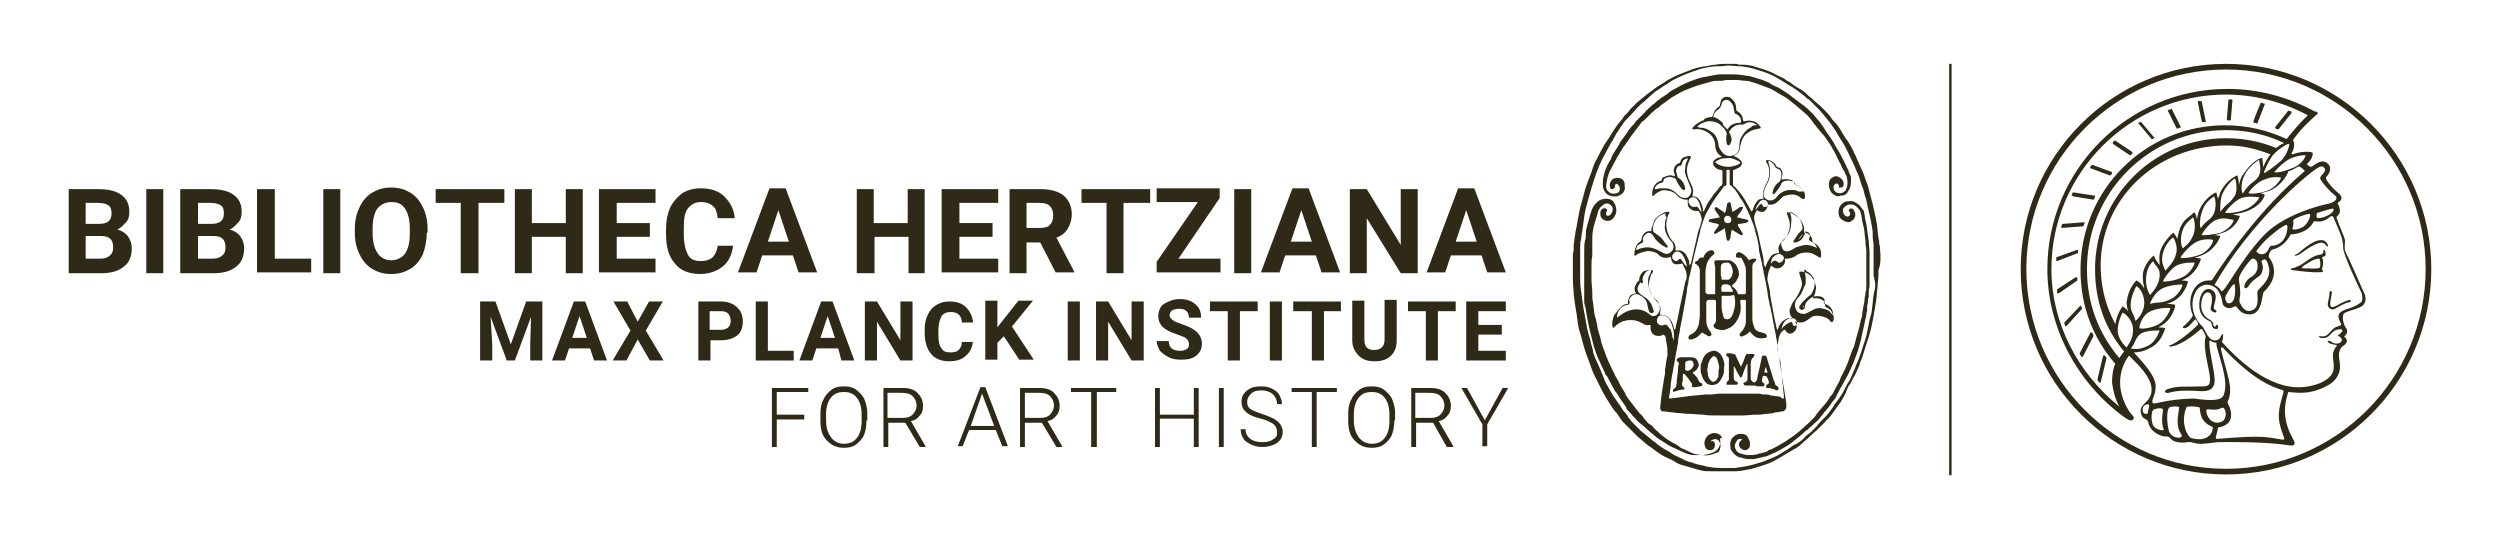 <?xml version="1.0" encoding="utf-8"?>
<!-- Generator: Adobe Illustrator 26.0.1, SVG Export Plug-In . SVG Version: 6.00 Build 0)  -->
<svg version="1.1" id="Livello_1" xmlns="http://www.w3.org/2000/svg" xmlns:xlink="http://www.w3.org/1999/xlink" x="0px" y="0px"
	 width="309.3px" height="66.7px" viewBox="0 0 309.3 66.7" style="enable-background:new 0 0 309.3 66.7;" xml:space="preserve">
<style type="text/css">
	.st0{fill:#2F2A17;}
	.st1{fill:none;stroke:#2F2A17;stroke-width:0.3;stroke-miterlimit:10;}
	.st2{fill-rule:evenodd;clip-rule:evenodd;fill:#2F2A17;}
</style>
<g>
	<g>
		<path class="st0" d="M275.4,7.9c-14,0-25.4,11.4-25.4,25.4c0,14,11.4,25.4,25.4,25.4c14,0,25.4-11.4,25.4-25.4
			C300.8,19.3,289.4,7.9,275.4,7.9 M275.4,58c-13.6,0-24.7-11.1-24.7-24.7c0-13.6,11.1-24.7,24.7-24.7c13.6,0,24.7,11.1,24.7,24.7
			C300.1,46.9,289,58,275.4,58"/>
		<path class="st0" d="M290.3,31.4c-0.4-0.7-0.1-1.2-0.2-1.8c-0.1-0.4-0.7-1.7-1-2.6c-0.2-0.4,0.9-0.3,0.1-1.9c0,0,1.1-0.5,0-1.3
			c-0.6-0.5-1.1-1.1-1.4-1.6c0-0.1-0.1-0.2,0-0.3c0.6-0.6,0.7-1.4,0-1.8c-0.5-0.3-1.1,0-1.6,0.4c-0.2,0.1-0.3,0.2-0.4,0.1
			c-0.1,0-0.3-0.2-0.4-0.3c0.7-0.6,0.8-1.3,0.7-1.4c0-0.1-1.1-0.3-2.5,0.2c0,0-0.1,0-0.1-0.1c0.6-1,0.2-1.6,0.2-1.7c0,0,0,0,0,0
			c1-1.4,2-2.3,3-3.2l0,0c0.1-0.1,0.1-0.1,0-0.2c-0.1-0.1-0.1-0.1-0.3-0.1c-3.3-1.8-7-2.8-10.8-2.8c-12.3,0-22.3,10-22.3,22.3
			c0,7.1,3.6,14,9.5,18.3c0.4,0.3,0.7,0.4,0.7,0.4c0.1,0,0.2,0,0.3,0l0.1-0.1c0.1-0.1,0.1-0.1,0.1-0.2c0-0.2-0.2-0.3-0.5-0.7
			c-0.8-1.2-1.2-2.5-1.2-3.7c0-1.2,0.4-2.4,1.1-3.3c0.9,0.9,2.8,2.6,2.8,4.2c0,1.7-1.7,1.7-1.3,3c0.2,0.8,0.8,0.5,0.9,1.1
			c0.2,1.1,1.6,1.8,2.3,1.7c0.2,0,0.3,0.1,0.6,0.4c0.4,0.4,1.5,0.4,2,0.3c0.4-0.1,1,0.3,1.9,0.2c1.2-0.1,1.5-0.2,2-0.2
			c0.8,0,5.4-0.1,8.7,0.4c0.6,0.1,0.7-0.2,0.5-0.6c-1.2-2.1-1.4-3.8-0.7-6c1.2,0.1,2.9,0.4,5.2-1c0.8-0.5,1.3-1.5,1.2-2.3
			c0-0.5-0.2-1.1-0.1-1.6c0.2-0.7,0.3-0.6,0.5-0.8c0.9-0.6,0.2-1.1,0.1-1.2c0.3-0.1,0.6-0.7,0.2-1.1c-0.2-0.2-0.6-1.5-0.1-1.8
			c0.6-0.3,1.3-0.4,1.9-0.7c0.5-0.2,0.8-0.7,0.6-1.5C292.2,35.6,290.4,31.5,290.3,31.4 M265.7,51.2c-0.2,0-0.7,0.1-0.6-0.7
			c0.1-0.4,0.6-0.6,0.8-0.4C265.9,50.5,265.7,50.9,265.7,51.2 M286.7,20.8c0.3-0.2,0.6-0.3,0.8-0.1c0.6,0.6-0.7,1-0.4,1.5
			c0.5,0.8,1.2,1.5,1.8,2c0.3,0.2,0.3,0.7-0.8,1c-1.1,0.2-5.7,1.4-8.1,4c-3,3.2-4.9,7.3-5.2,6.8c-0.3-0.6-0.9-0.7-0.8-0.8
			C278.3,27.7,285.1,21.8,286.7,20.8 M288.7,26c-0.2,0.7-2.2,1.3-2.1,0.8c0-0.2,0-0.5,0.2-0.5c0.2,0,0.8-0.3,1.8-0.5
			C288.6,25.8,288.8,25.9,288.7,26 M283.7,27.3c0-0.3,2.1-1,2.1-0.8c0.1,0.4-0.4,1.4-1.1,1.7c-0.8,0.3-1.1,0.2-1.1,0.1
			C283.7,28.1,283.8,27.6,283.7,27.3 M278.8,38.3c-1,0.6-1.5-0.5-1.6-0.7c-0.1-0.1-0.2-0.3-0.1-0.8c0.1-0.3,0.1-0.8-0.1-2.2
			c-0.1-0.6,1.2-2.2,1.5-2.5c0.3-0.3,0.8,0.1,0.8,0.6c0.1,0.9-0.4,1.4-1,1.7c-0.6,0.5-0.7,1.1-0.6,1.2c0,0.1,0.3,0.1,0.5-0.2
			c0.4-0.8,1.5-1.2,1.6-1.6c0.3-0.7,0.1-1.1,0-1.4c0-0.2,0.2-0.3,0.4-0.3c0.2,0,0.3,0.3,0.4,0.6c0.7,1.8-1.1,2.9-1.3,3.3
			C279.2,36.4,279.6,37.9,278.8,38.3 M280.3,31.3c-0.5,0.4-1.3-0.1-1.1-0.3c1-1.4,2.3-2.3,2.8-2.7c0.8-0.5,0.9-0.6,1-0.3
			c0,0.2,0,1.1-0.6,1.8c-0.6,0.6-1.1,0.6-1.4,0.6C280.7,30.5,280.7,31,280.3,31.3 M275.6,37.5c-0.2-0.1-0.3-0.5-0.3-0.7
			c0.1-0.4,0.7-1.3,1-1.6c0.1-0.1,0.2,0,0.2,0.1C276.6,36.3,276.5,37.7,275.6,37.5 M283.4,19.6c0.9-0.4,1.7-0.4,1.8-0.4
			c0.2,0-0.4,1.2-1.6,1.6c-1.2,0.5-2.1,0.6-2.2,0.5C281.3,21.3,282.5,20,283.4,19.6 M263.3,38.5c-0.3-0.4-0.7-0.6-0.7-0.6
			c-0.1,0.1-0.7,1-0.9,2.2c-1.1-2.1-1.7-4.2-1.8-6.7c-0.3-8.6,6.8-15.4,15.6-15.4c2,0,3.6,0.4,5.4,1.1c-0.4,0.5-0.7,1.1-0.9,1.6
			c0-0.5-0.1-0.8-0.1-1.1c0-0.2-1.2,0.2-2.4,2c-0.3,0.4-0.4,0.9-0.5,1.3c0-0.7-0.2-1.2-0.2-1.2c-0.1,0-1.4,0.6-2.1,2.1
			c-0.1,0.3-0.2,0.6-0.3,0.8c-0.1-0.5-0.2-0.8-0.2-0.8c-0.1,0-1.4,0.6-2.1,2.2c-0.2,0.4-0.2,0.8-0.3,1.1c-0.1-0.6-0.3-0.9-0.4-0.8
			c-0.5,0.6-1.4,0.8-1.8,2.3c-0.1,0.3-0.2,0.7-0.2,1c-0.2-0.5-0.5-0.8-0.5-0.8c-0.1,0-1.5,1.3-1.7,2.6c-0.1,0.5,0,1,0,1.4
			c-0.3-0.4-0.6-0.7-0.7-1.2c-0.2,0.1-1.4,1.2-1.4,2.6c0,0.5,0.1,1,0.2,1.5c-0.4-0.7-0.9-1-1-1c-0.1,0.1-1,1-1.2,2.7
			C263.1,37.8,263.2,38.2,263.3,38.5 M281.2,19.2c0.7-0.8,1.9-1.5,2-1.4c0.1,0.1-0.2,1.3-1,2.1c-0.8,0.7-1.9,1.5-2.1,1.5
			C280,21.4,280.6,20,281.2,19.2 M278.9,22.4c-0.7,0.5-1,0.9-1.4,1.5c-0.1,0.2-0.5-1.2,0.4-2.6c0.5-0.8,1.6-1.6,1.6-1.5
			C279.5,20.2,280.1,21.5,278.9,22.4 M276.5,24.2c-0.8,1.2-0.9,0.8-1.8,2c0,0.1-0.1-1.6,0.3-2.3c0.5-1.1,1.4-1.8,1.5-1.8
			C276.6,22.1,276.9,23.5,276.5,24.2 M273.8,26.6c-0.4,0.7-0.8,0.6-1.5,1.6c-0.1,0.1-0.3-0.9,0.2-2.2c0.3-1,1.3-1.6,1.4-1.7
			C274.1,24.4,274.3,25.8,273.8,26.6 M271.3,29.2c-0.4,0.9-0.7,1-1.2,1.5c-0.1,0.1-0.5-0.9-0.1-2.1c0.3-1,1-1.4,1.3-1.7
			C271.4,26.8,271.8,28.2,271.3,29.2 M269.3,30.8c0,0.3,0,0.4-0.1,0.7c-0.3,1-0.9,1.5-1.3,2c-0.1-0.3-0.4-0.7-0.4-1.4
			c0-1.3,0.8-2.3,1.3-2.7C269,29.4,269.3,30.2,269.3,30.8 M267.2,33.9c0,1.5-1,2.3-1.2,2.6c-0.2-0.3-0.5-1-0.5-1.8
			c0-1.5,0.6-2.1,0.9-2.4C266.5,32.8,267.2,33.1,267.2,33.9 M264.3,35.4c0.4,0.2,0.9,0.8,1,2c0,1.2-0.8,2.1-1.1,2.3
			c-0.2-0.9-0.6-1.1-0.6-1.9C263.6,36.8,264.1,35.8,264.3,35.4 M266.1,38.5c1.1-0.5,2.3-0.4,2.4-0.4c0.1,0-0.4,1.4-1.4,2
			c-1.1,0.6-2.3,0.6-2.4,0.5C264.6,40.5,265,38.9,266.1,38.5 M266,37.6c0.1-0.4,0.7-1.6,1.7-2c1-0.4,2.1-0.4,2.3-0.4
			c0.1,0.1-0.4,1.3-1.4,1.8C267.4,37.6,267,37.3,266,37.6 M267.6,34.8c0-0.1,0.9-1.6,1.8-2c0.9-0.4,2.1-0.3,2.1-0.3
			c0.1,0-0.4,1.3-1.5,1.8C269,34.8,267.6,34.9,267.6,34.8 M269.8,31.9c-0.1-0.1,1.1-1.6,2-2c0.8-0.4,1.9-0.3,2-0.2
			c0.1,0.1-0.4,1.3-1.6,1.8C271.2,31.9,269.9,32,269.8,31.9 M272.4,29.1c-0.1,0,0.8-1.5,1.8-1.9c0.9-0.4,1.9,0,2.1,0
			c0.2,0-0.3,1.1-1.6,1.6C273.6,29.1,272.6,29.1,272.4,29.1 M275.3,26.3c0-0.1,1-1.4,2-1.8c0.9-0.3,2.1-0.1,2.2-0.1
			c0.1,0.1-0.7,1.2-1.9,1.6C276.5,26.4,275.3,26.4,275.3,26.3 M278.2,23.9c-0.1-0.1,1-1.4,2-1.7c0.9-0.4,1.9-0.3,2-0.2
			c0.1,0-0.6,1.2-1.7,1.6C279.4,24,278.3,24,278.2,23.9 M262.2,50.3c-5.2-4.2-8.4-10.4-8.4-17c0-11.9,9.7-21.6,21.6-21.6
			c3.5,0,7,0.9,10,2.5c0.1,0,0.1,0.1,0,0.2c-0.9,0.8-2.1,2.3-2.5,2.8c-2.4-1.1-4.9-1.7-7.6-1.7c-9.9,0-17.9,8-17.9,17.9
			c0,4.4,1.5,8.4,4.3,11.6c-0.2,0.4-0.4,1.2-0.4,2.3C261.4,48.1,261.6,49.2,262.2,50.3 M262.2,44.3
			C262.2,44.3,262.2,44.3,262.2,44.3c-2.6-3.1-4-6.8-4-11c0-9.5,7.7-17.2,17.2-17.2c2.5,0,4.9,0.5,7.2,1.6c-0.3,0.1-0.6,0.3-1,0.6
			c-2-0.8-4-1.2-6.2-1.2c-9,0-16.2,7.3-16.2,16.2c0,3.9,1.2,7.3,3.6,10.2C262.6,43.7,262.4,44,262.2,44.3 M263.1,43
			c-0.3-0.3-1-1-1.1-2c0,0,0-0.1,0-0.1c0-1,0.5-2.1,0.6-2.2c0.1-0.1,1.3,0.8,1.3,2.1C263.9,41.9,263.4,42.5,263.1,43 M265,41.2
			c0.9-0.4,2.3-0.3,2.2-0.3c-0.1,0.1-0.4,1.4-1.5,1.9c-1,0.5-1.7,0.4-2.1,0.3C264.2,42.6,264.1,41.7,265,41.2 M266.3,52.4
			c-0.2-0.6-0.1-1.5,0.1-1.7c0.4-0.2,1.2-0.3,1.2,0c0,0.4-0.3,1.3,0.1,2.5C267.6,53.3,266.5,53.2,266.3,52.4 M266.3,49.8
			c-0.1-0.5,0.4-0.9,0.4-2c0-1.3-1.6-3-2.7-4.2c0.5,0,1.2-0.1,1.9-0.5c1.6-0.7,1.9-2.4,2-2.5c0,0-0.4-0.1-0.9-0.1
			c0.1,0,0.1-0.1,0.2-0.1c1.6-0.8,2-2.6,1.9-2.7c0,0-0.4-0.1-1-0.1c0.2-0.1,0.3-0.1,0.5-0.2c1.7-0.7,2.1-2.5,2.1-2.6
			c0,0-0.4-0.1-0.8-0.1c0.1-0.1,0.3-0.1,0.4-0.2c1.5-0.7,2-2.4,2-2.5c0,0-0.3-0.1-0.8-0.1c0.3-0.1,0.7-0.2,1.1-0.4
			c1.6-0.7,2.1-2.3,2.1-2.3c0,0-0.3-0.1-0.7-0.1c0.3-0.1,0.7-0.2,1-0.3c1.6-0.5,2.2-2.1,2.1-2.1c-0.2,0-0.5-0.1-0.9-0.2
			c0.4,0,0.9-0.1,1.6-0.3c1.7-0.6,2.3-1.6,2.4-2.1c0,0-0.2-0.1-0.5-0.2c0.4-0.1,0.8-0.2,1.1-0.3c1.6-0.7,2.3-2.2,2.3-2.4
			c0.3-0.1,0.6-0.2,0.9-0.4c0.2-0.1,0.3-0.2,0.5-0.2c0.1,0.1,0.2,0.1,0.4,0.3c0.2,0.2,0.3,0.2,0.2,0.3c-5.5,4.7-9.6,10.6-11.4,13.4
			c-0.1,0.1-0.1,0.1-0.3,0.1c-1.9-0.1-3,2.2-2.1,4.3c-0.1,0.4-1,1.3-1.1,1.3c-0.1,0.1-0.3,0.3,0.1,0.3c0.4,0,1-0.8,1.3-1.1
			c0.1,0.1,0.5,0.5,0.3,0.7c-1.6,1.6-3.2,2.5-3.4,2.5c-0.6,0.3,1,0.5,3.8-2c0.2-0.1,0.4,0.6,0.6,0.9c-0.5,1.6,0.7,4.6,0.5,5.6
			c0,0.2-0.1,0.6-0.7,0.6c-2.8,0.1-3-0.1-4.4,0.3c-0.7,0.2-0.5,0.6,0,0.5c0.5-0.1,1.1-0.4,4.1-0.2c0.7,0,1.6-0.1,1.6-1.4
			c0-1.1-0.9-4.4-0.6-4.9c0.4,0.3,0.7,0.3,0.8,0.3c0,1.1,1.7,4.6,0.9,6.5c-0.3,0.7-1.6,0.7-3.7,0.4
			C267.6,49.4,266.4,50.2,266.3,49.8 M274.8,52.2c-1.4,0.5-2-1.2-1.8-1.5c0.1-0.2,1,0.2,1.8-0.2C275.4,50.1,275.7,51.9,274.8,52.2
			 M268.3,53.2c-0.2-0.9-0.3-2.4,0.1-2.8c0.1-0.1,1.2-0.2,1.2,0c-0.1,1.1-0.5,2.2,0.3,3.4C270.2,54.3,268.6,54.4,268.3,53.2
			 M271.1,54.2c-0.4-0.1-1.4-1.8-0.6-3.8c0.1-0.2,1.4-0.1,1.6,0c0.2,0.1-0.2,1.7,1.6,2.4C273.9,52.8,273.7,54.9,271.1,54.2
			 M282.5,48.6c-0.6,2.1-0.9,3,0,5.3c0.1,0.3,0.2,0.5-0.1,0.5c-1.9-0.3-2.3-0.6-8.1-0.1c-0.4,0,0.1-0.8,0.1-1.4
			c0.5-0.1,1.4-0.3,1.6-1.2c0.2-1.1-0.5-1.8-0.4-2c0.8-1.6-0.1-3.4-0.8-6.4c-0.1-0.3,0.1-0.4,0.2-0.3c3.8,4.1,6.2,4.9,7.5,5.3
			C282.5,48.3,282.5,48.4,282.5,48.6 M292.1,37.4c-0.8,0.7-2,0.8-2.5,1.2c-0.3,0.2-0.4,0.6-0.1,1.2c0.2,0.4,0.3,0.4-0.3,0.6
			c-0.9,0.2-1,1.4-2.1,1.2c-0.4-0.1-0.1,0.2,0,0.2c0.6,0.1,0.9-0.1,1.1-0.3c0.2-0.2,0.5-0.6,0.9-0.7c0.4-0.1,0.7-0.1,0.7,0.1
			c0,0.2-0.4,0.5-0.6,0.6c0.2,0.1,0.9,0.5,0.3,0.9c-0.5,0.3-1.1-0.1-1.2-0.2c-0.1-0.1-0.4,0-0.3,0.1c0.3,0.4,1.3,0.3,1.1,0.5
			c-0.9,1.1-0.2,1.8-0.4,3c-0.3,1.2-1.9,1.8-3.1,2c-4.2,0.8-8.3-2.8-10.7-5.5c0.2-0.5,0.2-1.2,0-0.9c-0.2,0.2-0.2,0.6-0.7,0.7
			c-1,0.2-1.4-1.4-1.7-1.7c-1.2-1.1-1.6-2.8-0.9-4.2c0.7-1.4,2.2-1.1,2.8-0.3c0.7,1.1,0.4,1.7,0.8,2c0.6,0.5,1.2,0,1.3,0
			c0.4-0.1,0.4,1,1.9,1c1.6-0.1,1.4-2.6,1.7-2.8c2.1-2,1-3.8,0.6-4.3c-0.1-0.1,0.2-0.9,0.4-0.9c1.2-0.3,1.9-1.1,2.3-1.9
			c0,0,2,0,2.8-1.5c0.2-0.4,0.8,0.4,2.1-0.7c0.2-0.1,0.3-0.1,0.4,0.1c0.9,2.1,1.2,2.7,1.2,3.8c0,0.8,2.1,5.2,2.3,5.6
			C292.3,36.8,292.3,37.3,292.1,37.4"/>
		<path class="st0" d="M287.2,29.7c-1.2,0-2.6,1.5-3,1.7c-0.5,0.2-0.3,0.3,0,0.2c0.6-0.2,1.4-1.1,2.6-1.5c0.9-0.3,0.9,0.4,1.2,0.4
			C288.1,30.5,287.9,29.7,287.2,29.7"/>
		<path class="st0" d="M287.5,30.9c-0.1,0,0.1,0.5-0.4,0.6c-1.1,0.1-2,1.1-2.7,1.4c-0.7,0.3-0.8,0.3-0.9,0.3c-0.1,0-0.1,0.1,0,0.2
			c2.8,0.4,3.9,0.3,3.9,0.2c0-0.2-0.2-0.3-0.1-0.4c0.1-0.3,0.2-0.9,0-1.3c-0.1-0.2,0.4-0.1,0.4-0.3
			C287.8,31.3,287.6,30.8,287.5,30.9 M287,33.1c-0.1,0.2-1.3,0.1-2,0.1c-0.2,0-0.4,0,0.1-0.4c0.4-0.2,1-0.7,1.7-0.8
			c0.1,0,0.2,0,0.2,0.1C287.1,32.5,287.1,32.9,287,33.1"/>
		<path class="st0" d="M290.7,37.1c-0.2,0-1.1,0.4-1.4,0.6c-0.2,0.1-1.1,0.7-1-0.2c0-0.3,0.2-1.1,0.2-1.3c0-0.3-0.3-0.2-0.3,0
			c0,0.4-0.1,0.8-0.2,1.3c-0.1,0.4,0.3,1,0.9,0.7c0.5-0.3,1.2-0.7,1.7-0.8C290.9,37.4,290.9,37.1,290.7,37.1"/>
		<path class="st0" d="M274.3,40.2c-0.2-0.1-0.1,0.3-0.3,0.2c-0.3-0.1,0-0.3-0.4-0.7c-0.2-0.2-0.7-0.3-1-0.9
			c-0.6-0.9-0.1-2.9,0.7-2.6c0.5,0.2,0.4,1.2,0.2,1.9c-0.1,0.4,0.6,0.7,0.7,0.5c0.1-0.3-0.3-0.2-0.3-0.5c-0.1-0.4,0.8-1.8-0.4-2.3
			c-0.9-0.3-1.5,0.9-1.4,2.2c0.1,1.1,0.8,1.5,1.2,1.7c0.6,0.2,0.1,1,0.9,1C274.5,40.8,274.5,40.3,274.3,40.2"/>
		<path class="st0" d="M281.8,16c0,0,0.1,0,0.1,0l1.6-2c0-0.1,0-0.1,0-0.2c-0.1,0-0.2-0.1-0.3-0.1c0,0-0.1,0-0.1,0l-1.6,2
			c0,0.1,0,0.1,0,0.2C281.6,15.9,281.7,16,281.8,16"/>
		<path class="st0" d="M278.9,15.2c0.1,0,0.2,0,0.3,0.1c0,0,0.1,0,0.1-0.1l0.9-2.3c0-0.1,0-0.1-0.1-0.1c-0.1,0-0.2,0-0.3-0.1
			c0,0-0.1,0-0.1,0c-0.1,0.3-0.8,1.9-0.9,2.3C278.8,15.1,278.8,15.2,278.9,15.2"/>
		<path class="st0" d="M275.6,14.9c0.1,0,0.2,0,0.3,0c0.1,0,0.1,0,0.1-0.1l0.2-2.4c0-0.1,0-0.1-0.1-0.1l-0.3,0c-0.1,0-0.1,0-0.1,0.1
			l-0.2,2.4C275.5,14.8,275.6,14.9,275.6,14.9"/>
		<path class="st0" d="M272.5,15.1c0.1,0,0.2,0,0.3,0c0.1,0,0.1-0.1,0.1-0.1l-0.5-2.4c0-0.1-0.1-0.1-0.1-0.1c-0.1,0-0.2,0-0.3,0
			c-0.1,0-0.1,0.1-0.1,0.1l0.5,2.4C272.4,15.1,272.4,15.1,272.5,15.1"/>
		<path class="st0" d="M269.3,15.9c0,0,0.1,0.1,0.1,0c0.1,0,0.2-0.1,0.3-0.1c0.1,0,0.1-0.1,0.1-0.1l-1.1-2.2c0,0-0.1-0.1-0.1,0
			c-0.1,0-0.2,0.1-0.3,0.1c-0.1,0-0.1,0.1-0.1,0.1L269.3,15.9z"/>
		<path class="st0" d="M266.2,17.2c0,0,0.1,0,0.1,0c0.1,0,0.2-0.1,0.2-0.1c0.1,0,0.1-0.1,0-0.1l-1.6-1.9c0,0-0.1,0-0.1,0
			c-0.1,0-0.2,0.1-0.2,0.1c-0.1,0-0.1,0.1,0,0.1L266.2,17.2z"/>
		<path class="st0" d="M263.5,19.2c0,0,0.1,0,0.1,0c0.1-0.1,0.1-0.1,0.2-0.2c0.1,0,0-0.1,0-0.2l-2.1-1.4c0,0-0.1,0-0.1,0
			c-0.1,0.1-0.1,0.1-0.2,0.2c0,0,0,0.1,0,0.2L263.5,19.2z"/>
		<path class="st0" d="M261,21.7c0,0,0.1,0,0.1,0c0.1-0.1,0.1-0.1,0.2-0.2c0-0.1,0-0.1,0-0.2l-2.4-0.9c0,0-0.1,0-0.1,0
			c-0.1,0.1-0.1,0.2-0.2,0.2c0,0.1,0,0.1,0,0.2L261,21.7z"/>
		<path class="st0" d="M256.5,24.3l2.5,0.4c0,0,0.1,0,0.1-0.1c0-0.1,0.1-0.2,0.1-0.3c0-0.1,0-0.1-0.1-0.1l-2.6-0.4
			c0,0-0.1,0-0.1,0.1c0,0.1-0.1,0.2-0.1,0.3C256.4,24.2,256.5,24.3,256.5,24.3"/>
		<path class="st0" d="M255.1,28.2l2.6-0.2c0,0,0.1,0,0.1-0.1c0-0.1,0.1-0.2,0.1-0.3c0-0.1,0-0.1-0.1-0.1l-2.6,0.2
			c0,0-0.1,0-0.1,0.1c0,0.1-0.1,0.2-0.1,0.3C255,28.1,255.1,28.2,255.1,28.2"/>
		<path class="st0" d="M257.1,31.3c0-0.1,0-0.2,0-0.3c0-0.1-0.1-0.1-0.1-0.1l-2.5,0.9c0,0-0.1,0-0.1,0.1c0,0.1,0,0.2,0,0.3
			c0,0.1,0.1,0.1,0.1,0.1L257.1,31.3C257.1,31.3,257.1,31.3,257.1,31.3"/>
		<path class="st0" d="M257,34.7c0-0.1,0-0.2,0-0.3c0-0.1-0.1-0.1-0.2-0.1l-2.3,1.5c0,0,0,0.1,0,0.1c0,0.1,0,0.2,0,0.3
			c0,0.1,0.1,0.1,0.2,0.1L257,34.7C257,34.8,257.1,34.7,257,34.7"/>
		<path class="st0" d="M257.6,38.2c0-0.1-0.1-0.2-0.1-0.3c0-0.1-0.1-0.1-0.2,0l-1.9,2c0,0,0,0.1,0,0.1c0,0.1,0.1,0.2,0.1,0.3
			c0,0.1,0.1,0.1,0.2,0L257.6,38.2C257.6,38.2,257.6,38.2,257.6,38.2"/>
		<path class="st0" d="M258.6,41.2l-1.3,2.5c0,0,0,0.1,0,0.1c0.1,0.1,0.1,0.2,0.2,0.3c0,0.1,0.1,0.1,0.2,0l1.3-2.5c0,0,0-0.1,0-0.1
			c0-0.1-0.1-0.2-0.1-0.3C258.7,41.1,258.6,41.1,258.6,41.2"/>
		<path class="st0" d="M260.4,44c0-0.1-0.2,0-0.2,0l-0.7,2.9c0,0,0,0.1,0,0.1c0.1,0.1,0.1,0.2,0.2,0.3c0.1,0.1,0.2,0,0.2,0l0.7-2.9
			c0,0,0-0.1,0-0.1C260.6,44.2,260.5,44.1,260.4,44"/>
	</g>
	<line class="st1" x1="241.3" y1="7.9" x2="241.3" y2="58.8"/>
	<g>
		<g>
			<path class="st0" d="M232.6,30.9c0-0.2,0-0.5-0.1-0.7c0-0.2,0-0.5-0.1-0.7l0-0.1c-0.1-0.6-0.1-1.1-0.2-1.7
				c-0.1-0.7-0.3-1.5-0.5-2.4c-0.2-0.8-0.4-1.5-0.6-2.3c-0.1-0.2-0.1-0.4-0.2-0.5c-0.1-0.3-0.2-0.6-0.3-0.9
				c-0.1-0.2-0.2-0.5-0.3-0.7l-0.1-0.2c-0.1-0.2-0.2-0.5-0.3-0.7c-0.1-0.2-0.2-0.4-0.3-0.7c-0.2-0.3-0.3-0.7-0.5-1
				c-0.2-0.4-0.4-0.7-0.6-1l-0.1-0.1c-0.2-0.3-0.3-0.5-0.5-0.8l-0.1-0.2c-0.3-0.5-0.6-0.9-1-1.3c-0.1-0.1-0.2-0.2-0.3-0.4
				c-0.2-0.3-0.5-0.6-0.8-0.9c-0.2-0.2-0.4-0.4-0.6-0.6c-0.2-0.1-0.3-0.3-0.5-0.4c-0.3-0.3-0.5-0.5-0.8-0.7l-0.2-0.2
				c-0.3-0.3-0.7-0.6-1.1-0.8c-0.3-0.2-0.7-0.4-1-0.7l-0.4-0.2c-0.1-0.1-0.3-0.2-0.4-0.3c-0.4-0.2-0.9-0.4-1.4-0.7
				c-0.7-0.3-1.3-0.5-2-0.7c-0.6-0.2-1.2-0.3-1.7-0.3c-0.1,0-0.2,0-0.3,0c-0.1,0-0.3,0-0.4-0.1c-0.4,0-0.8,0-1.2,0
				c-0.5,0-1,0-1.4,0.1c-0.4,0-0.8,0.1-1.2,0.2l-0.2,0c-0.7,0.1-1.4,0.3-2.1,0.6c-0.5,0.2-1.1,0.4-1.7,0.7c-0.4,0.2-0.8,0.4-1.2,0.7
				c-0.3,0.2-0.7,0.4-1.1,0.7c-0.3,0.2-0.5,0.4-0.8,0.6c-0.3,0.2-0.6,0.5-0.9,0.7l-0.1,0.1c-0.2,0.2-0.4,0.3-0.6,0.5
				c-0.1,0.1-0.2,0.3-0.4,0.4c-0.2,0.2-0.4,0.4-0.5,0.6c-0.1,0.1-0.2,0.2-0.3,0.3c-0.1,0.1-0.2,0.2-0.3,0.3l-0.1,0.2
				c-0.3,0.4-0.7,0.8-1,1.3l-0.2,0.3c-0.2,0.3-0.3,0.5-0.5,0.8c-0.2,0.3-0.4,0.6-0.6,0.9c-0.2,0.4-0.4,0.7-0.6,1.1l-0.1,0.2
				c0,0.1-0.1,0.1-0.1,0.2c0,0.1-0.1,0.1-0.1,0.2c-0.3,0.5-0.5,1-0.7,1.7c-0.3,0.8-0.6,1.5-0.8,2.2c-0.2,0.8-0.4,1.5-0.6,2.2
				c-0.1,0.5-0.2,1-0.3,1.5l0,0.1c-0.1,0.3-0.1,0.7-0.2,1c-0.1,0.4-0.1,0.8-0.2,1.2c0,0.3-0.1,0.5-0.1,0.8l0,0.3
				c0,0.3,0,0.5-0.1,0.8c0,0.2,0,0.5,0,0.7c0,0.1,0,0.3,0,0.4l0,0.4c0,0.2,0,0.4,0,0.6l0,0.2c0,0.3,0,0.6,0,0.9
				c0,0.7,0.1,1.2,0.1,1.8c0.1,0.8,0.2,1.5,0.3,2.1c0.1,0.4,0.1,0.9,0.2,1.3l0,0.2c0.1,0.3,0.1,0.6,0.2,0.9l0.1,0.3
				c0.2,0.6,0.3,1.2,0.5,1.8c0.2,0.7,0.5,1.4,0.7,2c0.2,0.5,0.3,0.9,0.5,1.3c0.1,0.1,0.1,0.3,0.2,0.4c0.2,0.4,0.4,0.8,0.6,1.2
				c0.1,0.2,0.2,0.4,0.3,0.6c0.1,0.2,0.3,0.5,0.4,0.7c0.5,0.8,0.9,1.5,1.4,2c0.1,0.1,0.1,0.2,0.2,0.3c0.1,0.2,0.3,0.4,0.4,0.6
				c0.2,0.2,0.5,0.5,0.8,0.8c0.3,0.3,0.7,0.7,1.1,1.1l0.1,0.1c0.4,0.3,0.8,0.7,1.2,1c0.5,0.3,0.9,0.7,1.4,1c0.4,0.3,0.9,0.5,1.3,0.7
				c0.3,0.1,0.6,0.3,0.9,0.5c0.4,0.2,0.8,0.3,1.2,0.4c0.7,0.2,1.3,0.4,1.8,0.5c0.3,0.1,0.7,0.1,1,0.1l0.4,0c0.2,0,0.3,0,0.5,0
				c0.2,0,0.4,0,0.6,0l0.5,0c0.1,0,0.2,0,0.3,0c0.1,0,0.2,0,0.3,0c0.1,0,0.3,0,0.4,0c0.1,0,0.2,0,0.3,0c0.6,0,1.3-0.2,1.9-0.3
				c0.7-0.2,1.4-0.4,2.2-0.7c0.5-0.2,1-0.5,1.5-0.8c0.5-0.3,1-0.6,1.5-0.9c0.1,0,0.1-0.1,0.2-0.1c0.1,0,0.1-0.1,0.2-0.1l0.1-0.1
				c0.2-0.1,0.4-0.3,0.6-0.5c0.2-0.2,0.5-0.4,0.7-0.6l0.3-0.3c0.1-0.1,0.2-0.1,0.2-0.2c0.2-0.1,0.3-0.3,0.5-0.4
				c0.2-0.2,0.3-0.3,0.5-0.5l0.1-0.1c0.1-0.1,0.3-0.3,0.4-0.4c0.2-0.2,0.3-0.4,0.5-0.5c0.4-0.5,0.8-1,1.1-1.5l0.1-0.1
				c0.3-0.4,0.5-0.7,0.7-1.1l0.2-0.4c0,0,0.1-0.1,0.1-0.2l0.1-0.3c0.1-0.2,0.2-0.5,0.4-0.7c0.2-0.4,0.4-0.8,0.6-1.1
				c0.2-0.4,0.3-0.7,0.5-1.1l0.1-0.3c0.1-0.3,0.2-0.6,0.3-0.8c0.2-0.7,0.5-1.6,0.8-2.5c0.1-0.4,0.2-0.7,0.3-1.1
				c0-0.2,0.1-0.3,0.1-0.5c0.2-0.8,0.3-1.7,0.5-2.8c0.1-0.6,0.1-1.2,0.2-1.9c0-0.5,0.1-0.9,0.1-1.4c0-0.2,0-0.4,0-0.6
				C232.7,32.7,232.7,31.8,232.6,30.9z M232,35.1c0,0.1,0,0.1,0,0.1c0,0.3,0,0.5-0.1,0.8l-0.1,0.5c-0.1,0.6-0.1,1.1-0.2,1.7
				c0,0.3-0.1,0.7-0.2,1l-0.1,0.4c-0.1,0.5-0.2,1-0.3,1.5c-0.1,0.6-0.3,1.1-0.5,1.7c-0.1,0.4-0.3,1-0.5,1.5
				c-0.1,0.3-0.2,0.6-0.4,0.9l0,0.1c-0.2,0.5-0.4,0.9-0.6,1.4c-0.1,0.2-0.2,0.5-0.4,0.7c-0.1,0.2-0.2,0.4-0.3,0.6
				c-0.3,0.6-0.6,1.1-1,1.6c-0.1,0.1-0.2,0.3-0.3,0.4c-0.3,0.5-0.7,1.1-1.2,1.6c-0.1,0.1-0.3,0.3-0.4,0.4c-0.2,0.2-0.4,0.4-0.6,0.7
				c-0.3,0.3-0.5,0.5-0.8,0.8c-0.1,0.1-0.3,0.2-0.4,0.3c-0.1,0.1-0.3,0.2-0.4,0.4c-0.3,0.3-0.7,0.6-1.1,0.8l-0.1,0
				c-0.5,0.4-1,0.7-1.5,1c-0.6,0.4-1.1,0.6-1.6,0.8c-0.5,0.2-0.9,0.4-1.4,0.5c-0.6,0.2-1.4,0.4-2.2,0.5c-0.2,0-0.5,0.1-0.7,0.1
				l-0.2,0c-0.3,0-0.5,0-0.8,0l-0.3,0h-0.3c-0.8,0-1.7-0.1-2.3-0.3c-0.5-0.1-1-0.2-1.4-0.4l-0.1,0c-0.3-0.1-0.7-0.2-1-0.4
				c-0.4-0.2-0.9-0.4-1.4-0.7l-0.1-0.1c-0.5-0.3-1.1-0.6-1.6-1c-0.3-0.3-0.7-0.5-1-0.8c-0.4-0.3-0.7-0.6-1.1-0.9
				c-0.2-0.2-0.4-0.4-0.6-0.6l-0.1-0.1c-0.3-0.3-0.5-0.5-0.7-0.8c-0.1-0.1-0.2-0.2-0.2-0.3c-0.1-0.1-0.2-0.3-0.3-0.4
				c-0.3-0.3-0.5-0.6-0.7-1l-0.1-0.1c-0.4-0.6-0.8-1.1-1.1-1.7c-0.3-0.5-0.6-1-0.8-1.6c-0.3-0.7-0.6-1.5-1-2.3
				c-0.1-0.3-0.2-0.5-0.3-0.8l0-0.2c-0.1-0.3-0.2-0.7-0.3-1.1l0-0.1c-0.2-0.6-0.4-1.3-0.5-1.9c0-0.2-0.1-0.4-0.1-0.6
				c-0.1-0.5-0.2-1.1-0.3-1.6c-0.1-0.7-0.2-1.5-0.3-2.2c-0.1-0.6-0.1-1.2-0.1-1.9c0-0.1,0-0.2,0-0.3c0-0.2,0-0.4,0-0.6
				c0-0.1,0-0.2,0-0.3c0-0.1,0-0.2,0-0.2c0-0.2,0-0.4,0-0.6c0-0.2,0-0.4,0-0.5c0-0.2,0-0.4,0-0.6l0-0.3c0-0.3,0-0.6,0.1-0.9
				c0.1-0.9,0.3-1.9,0.4-2.9c0.1-0.8,0.4-1.7,0.6-2.5c0.2-0.7,0.4-1.4,0.6-2c0.2-0.6,0.4-1.2,0.7-1.9c0.2-0.4,0.4-0.9,0.6-1.2
				c0.3-0.6,0.6-1.1,0.8-1.5c0.3-0.4,0.5-0.9,0.7-1.2c0.3-0.5,0.6-0.9,0.8-1.2c0.2-0.3,0.4-0.5,0.7-0.8l0.2-0.2
				c0.3-0.3,0.6-0.7,0.9-1c0.3-0.3,0.6-0.6,0.9-0.8l0.2-0.2c0.3-0.3,0.7-0.6,1-0.9c0.3-0.2,0.6-0.4,0.9-0.6l0.3-0.2
				c0.4-0.2,0.7-0.5,1.1-0.7c0.4-0.2,1-0.5,1.5-0.7l0.8-0.3c0.6-0.2,1.1-0.4,1.6-0.5c0.5-0.1,1-0.2,1.5-0.2c0.4,0,0.8,0,1.3-0.1
				c0,0,0,0,0,0c0.5,0,1.1,0.1,1.6,0.1l0.1,0c0.7,0.1,1.4,0.2,2.2,0.5c0.7,0.2,1.5,0.5,2.2,0.9c0.3,0.2,0.7,0.4,1,0.6l0.3,0.2
				c0.2,0.1,0.3,0.2,0.5,0.3l0.2,0.1c0.2,0.2,0.5,0.3,0.7,0.5c0.4,0.3,0.8,0.6,1.1,0.9l0.2,0.1c0,0,0.1,0.1,0.1,0.1
				c0,0,0.1,0.1,0.1,0.1c0.1,0.1,0.2,0.2,0.3,0.3c0.2,0.2,0.4,0.4,0.7,0.7c0.3,0.3,0.5,0.6,0.7,0.8c0.3,0.4,0.6,0.7,0.8,1
				c0.1,0.2,0.3,0.4,0.4,0.6l0.1,0.1c0.1,0.2,0.3,0.5,0.4,0.7c0.2,0.3,0.3,0.5,0.5,0.8c0.4,0.6,0.7,1.3,1,1.9l0.2,0.4
				c0.3,0.6,0.5,1.2,0.8,1.8c0.2,0.5,0.3,1,0.5,1.5l0.1,0.2c0.1,0.4,0.2,0.9,0.4,1.4c0,0.2,0.1,0.4,0.1,0.5l0.1,0.5
				c0.1,0.3,0.1,0.6,0.2,0.8c0,0.2,0.1,0.4,0.1,0.5l0.1,0.5c0,0.2,0.1,0.4,0.1,0.6c0.1,0.4,0.1,0.8,0.1,1.3c0,0.3,0.1,0.6,0.1,0.9
				c0,0.3,0,0.6,0,0.9c0,0.3,0,0.7,0,1c0,0.3,0,0.6,0,1c0,0.3,0,0.6,0,0.9C232,35,232,35,232,35.1z"/>
			<path class="st0" d="M214.9,9.9c0.4,0,0.7,0.1,1.1,0.1c0.3,0,0.6,0.1,0.9,0.2c0.7,0.2,1.4,0.5,2.2,0.8c0.4,0.2,0.7,0.4,1,0.6
				l0.2,0.1c0.2,0.1,0.5,0.3,0.7,0.4c0.8,0.6,1.5,1.2,2.2,1.8c0.2,0.2,0.5,0.4,0.6,0.6c0.1,0.1,0.3,0.3,0.4,0.5
				c0.1,0.1,0.2,0.2,0.2,0.3c0,0,0.1,0.1,0.1,0.1c0,0,0.1,0.1,0.1,0.1c0.2,0.3,0.5,0.6,0.8,1l0.1,0.1c0.2,0.2,0.4,0.5,0.6,0.8
				c0.3,0.4,0.6,0.9,0.8,1.3l0,0c0.1,0.2,0.3,0.5,0.4,0.8c0.1,0.2,0.2,0.4,0.3,0.6c0.1,0.1,0.1,0.2,0.2,0.4c0.1,0.2,0.2,0.5,0.4,0.7
				l0.1,0.3c0.1,0.2,0.2,0.3,0.2,0.5c0.1,0.4,0.1,0.8,0,1.2c-0.1,0.1-0.1,0.3-0.2,0.4c-0.2,0.2-0.4,0.3-0.7,0.3
				c-0.3,0-0.5-0.1-0.7-0.4c-0.1-0.2-0.1-0.5,0.1-0.7c0.1-0.1,0.2-0.1,0.3-0.1c0.1,0.1,0.2,0.1,0.2,0.3c0,0,0,0.1,0,0.1l0,0.1l0.1,0
				c0.2,0,0.3,0,0.4-0.1c0.1-0.1,0.1-0.2,0.1-0.4c0-0.4-0.4-0.8-0.9-0.9c0,0,0,0,0,0c-0.4,0-0.8,0.3-0.9,0.7c-0.1,0.4,0,0.8,0.2,1.2
				c0.2,0.3,0.4,0.4,0.6,0.5c0.2,0.1,0.4,0.1,0.6,0l0.1,0c0.4,0,0.7-0.2,0.9-0.6c0.2-0.3,0.3-0.7,0.3-1.1c0-0.1,0-0.3,0-0.5
				c0-0.3-0.2-0.5-0.3-0.8l0-0.1c-0.3-0.5-0.5-1.1-0.8-1.6l-0.1-0.2c-0.1-0.2-0.2-0.4-0.4-0.7c-0.1-0.2-0.2-0.3-0.3-0.5
				c-0.3-0.6-0.7-1.2-1.1-1.7c-0.1-0.2-0.2-0.3-0.3-0.5c-0.1-0.2-0.3-0.4-0.4-0.6c-0.3-0.4-0.7-0.8-1-1.2c-0.4-0.4-0.9-0.9-1.5-1.3
				c-0.4-0.3-0.8-0.6-1.2-0.9l-0.1-0.1c-0.3-0.2-0.6-0.4-0.9-0.6c-0.3-0.2-0.6-0.4-0.9-0.5c-0.3-0.1-0.6-0.3-0.9-0.5
				c-0.5-0.2-0.9-0.4-1.4-0.5c-0.3-0.1-0.6-0.2-1-0.3l-0.1,0c-0.6-0.1-1.2-0.2-1.9-0.2c-0.1,0-0.2,0-0.2,0c-0.1,0-0.2,0-0.2,0
				c-0.2,0-0.4,0-0.5,0c-0.1,0-0.3,0-0.4,0c-0.3,0-0.7,0-1,0.1c-0.2,0-0.4,0.1-0.6,0.1c-0.3,0.1-0.7,0.1-1,0.2
				c-0.5,0.1-0.9,0.3-1.5,0.5c-0.7,0.3-1.3,0.6-1.8,0.9l-0.2,0.1c-0.2,0.1-0.5,0.3-0.7,0.5c-0.3,0.2-0.6,0.4-0.9,0.6l-0.1,0.1
				c-0.2,0.1-0.4,0.3-0.5,0.4c-0.1,0.1-0.2,0.2-0.4,0.3c-0.1,0.1-0.2,0.2-0.3,0.3c-0.1,0.1-0.2,0.1-0.2,0.2
				c-0.1,0.1-0.3,0.2-0.4,0.4c-0.3,0.3-0.6,0.6-1,1c-0.1,0.1-0.2,0.2-0.3,0.4c-0.1,0.1-0.2,0.2-0.3,0.3c-0.3,0.3-0.5,0.7-0.8,1.1
				c-0.1,0.1-0.2,0.3-0.3,0.4c-0.2,0.3-0.4,0.5-0.5,0.8c-0.2,0.3-0.3,0.5-0.5,0.8c-0.2,0.3-0.4,0.6-0.5,1c-0.1,0.1-0.1,0.2-0.2,0.3
				c-0.4,0.7-0.6,1.3-0.7,1.8c-0.1,0.3-0.1,0.7-0.1,1.1c0,0.3,0.1,0.6,0.3,0.9c0,0,0,0,0,0c0,0,0.1,0.1,0.1,0.1c0,0,0,0,0.1,0.1
				c0.1,0.1,0.2,0.1,0.3,0.2c0,0,0.1,0,0.1,0c0.1,0,0.2,0.1,0.3,0.1c0.1,0,0.1,0,0.2,0c0,0,0.1,0,0.1,0c0.1,0,0.2,0,0.3,0l0,0
				c0.1-0.1,0.2-0.1,0.4-0.2c0.1-0.1,0.3-0.2,0.4-0.4c0.2-0.3,0.1-0.6,0.1-0.9l0,0c0-0.5-0.4-0.8-0.9-0.8c-0.3,0-0.6,0.1-0.7,0.3
				c-0.2,0.2-0.3,0.5-0.2,0.9c0,0.1,0.1,0.2,0.2,0.2c0.1,0,0.2,0,0.3-0.1c0.1-0.1,0.1-0.2,0.1-0.3c0-0.1,0-0.2,0.1-0.2
				c0.1-0.1,0.2-0.1,0.2,0c0,0,0.1,0,0.1,0.1c0.2,0.1,0.2,0.3,0.2,0.5c0,0.3-0.2,0.5-0.4,0.5c-0.3,0.1-0.6,0.1-0.9-0.1
				c-0.3-0.2-0.4-0.5-0.4-0.8l0,0c0.1-0.5,0.1-0.9,0.3-1.4c0-0.1,0.1-0.2,0.1-0.2c0-0.1,0-0.2,0.1-0.3c0.3-0.6,0.6-1.1,0.9-1.7
				c0.1-0.1,0.1-0.2,0.2-0.3c0-0.1,0.1-0.1,0.1-0.2c0.1-0.1,0.1-0.2,0.2-0.3c0.1-0.2,0.2-0.4,0.4-0.6c0.3-0.4,0.6-0.9,0.9-1.3
				c0.3-0.4,0.6-0.8,1-1.3c0.1-0.2,0.3-0.4,0.5-0.5c0.3-0.3,0.6-0.6,0.9-0.9c0.2-0.2,0.5-0.4,0.7-0.6l0.2-0.1
				c0.2-0.2,0.4-0.4,0.6-0.5c0.4-0.3,0.7-0.5,1.1-0.8l0.2-0.1c0.2-0.1,0.5-0.3,0.7-0.4c0.5-0.3,1.1-0.5,1.6-0.7
				c0.8-0.3,1.6-0.5,2.3-0.7c0.3-0.1,0.6-0.1,0.9-0.1l0.2,0c0.2,0,0.4,0,0.7-0.1c0.1,0,0.3,0,0.4,0l0.3,0
				C214.4,9.9,214.7,9.9,214.9,9.9z"/>
			<path class="st0" d="M212.8,53.8c-0.5-0.3-0.9-0.3-1.4,0c-0.4,0.3-0.6,0.8-0.5,1.3c0.1,0.4,0.3,0.6,0.7,0.6
				c0.2,0,0.4-0.1,0.5-0.3c0.1-0.3,0.1-0.5,0-0.7c-0.1-0.1-0.2-0.2-0.4-0.1c-0.1,0-0.1,0.1-0.1,0.1c0-0.1,0.1-0.2,0.3-0.3
				c0.2-0.1,0.4-0.1,0.6,0c0.2,0.1,0.5,0.7,0.3,1.1l0,0.1c-0.1,0.2-0.2,0.4-0.3,0.4l-0.1,0c-0.2,0.1-0.3,0.1-0.5,0.2
				c-0.4,0.1-0.8,0.2-1.2,0.1l-0.1,0c-0.3,0-0.6-0.1-0.8-0.1c-0.4-0.1-0.8-0.3-1.2-0.5l-0.2-0.1c-0.3-0.1-0.5-0.2-0.7-0.4
				c-0.2-0.1-0.4-0.3-0.7-0.4c-0.2-0.1-0.3-0.2-0.5-0.3c-0.5-0.3-1-0.7-1.5-1.2c-0.2-0.1-0.3-0.3-0.5-0.5l-0.2-0.2
				c-0.1,0-0.1-0.1-0.2-0.1c-0.1-0.1-0.3-0.2-0.4-0.4c-0.1-0.1-0.2-0.2-0.3-0.3c0-0.1-0.1-0.1-0.1-0.2c-0.1-0.1-0.2-0.3-0.4-0.4
				c-0.2-0.3-0.5-0.6-0.7-0.9c-0.4-0.5-0.8-1-1.1-1.5l0-0.1c-0.3-0.5-0.7-1.1-0.9-1.6c-0.1-0.2-0.2-0.3-0.3-0.5
				c-0.1-0.2-0.2-0.4-0.3-0.6c-0.3-0.6-0.5-1.1-0.7-1.5c-0.2-0.4-0.3-0.9-0.5-1.3c-0.1-0.3-0.2-0.6-0.3-0.9l-0.1-0.5
				c-0.1-0.3-0.2-0.7-0.3-1c-0.1-0.6-0.2-1.2-0.4-1.8c-0.1-0.4-0.1-0.9-0.2-1.5c-0.1-0.4-0.1-0.8-0.1-1.3c0-0.5-0.1-1.1-0.1-1.6
				c0-0.2,0-0.5,0-0.7l0-0.4c0-0.2,0-0.4,0-0.6c0-0.4,0-0.8,0.1-1.2l0-0.3c0-0.2,0-0.3,0-0.5c0-0.1,0-0.1,0-0.2c0-0.1,0-0.2,0-0.3
				c0-0.1,0-0.1,0-0.2c0-0.1,0-0.1,0-0.2c0-0.1,0-0.2,0-0.3c0-0.1,0-0.2,0-0.3c0-0.5,0.1-1.2,0.3-1.8c0.1-0.4,0.3-0.9,0.4-1.4
				c0.1-0.3,0.3-0.6,0.6-0.8c0.3-0.3,0.7-0.3,1,0c0.1,0.1,0.2,0.2,0.2,0.3c0.1,0.4-0.1,0.7-0.3,0.9c-0.1,0.1-0.2,0.1-0.3,0.1
				c-0.1,0-0.2-0.1-0.2-0.2c0-0.1,0-0.1,0-0.2c0.1-0.1,0.2-0.3,0.1-0.4c-0.1-0.1-0.3-0.2-0.4-0.1c0,0,0,0-0.1,0
				c-0.2,0.1-0.2,0.2-0.3,0.4c0,0.1,0,0.1,0,0.2c0,0.1,0,0.1,0,0.1c0,0.3,0.1,0.5,0.4,0.7c0.3,0.2,0.9,0.2,1.2-0.2
				c0.1-0.1,0.2-0.3,0.3-0.5c0.1-0.3,0.1-0.6,0-0.9c0-0.2-0.1-0.3-0.2-0.5c-0.2-0.4-0.6-0.5-0.9-0.5c-0.2,0-0.4,0-0.7,0.1
				c-0.3,0.1-0.5,0.3-0.7,0.5c-0.1,0.1-0.2,0.3-0.3,0.4c-0.2,0.4-0.3,0.8-0.4,1.1c-0.1,0.5-0.3,1-0.4,1.5c-0.1,0.3-0.1,0.5-0.1,0.8
				l0,0.2c0,0.2,0,0.3-0.1,0.5c-0.1,0.5-0.1,1-0.1,1.5c0,0.7,0,1.4,0,2.1c0,0.4,0,0.8,0,1.2l0,0.3c0,0.2,0,0.5,0,0.8
				c0,0.2,0,0.3,0,0.5c0,0.1,0,0.3,0,0.4c0,0.1,0,0.2,0,0.3c0,0.2,0,0.3,0,0.5c0,0.2,0,0.3,0.1,0.5c0,0.2,0.1,0.3,0.1,0.5
				c0.1,0.8,0.3,1.6,0.4,2.2c0.2,0.8,0.4,1.6,0.6,2.4c0.2,0.6,0.4,1.2,0.6,1.6c0.2,0.4,0.4,0.9,0.6,1.3c0.1,0.2,0.2,0.4,0.2,0.5
				c0,0,0,0.1,0.1,0.1c0,0,0,0.1,0.1,0.1c0.3,0.6,0.6,1.1,0.8,1.5c0.1,0.2,0.2,0.4,0.4,0.6c0.2,0.3,0.3,0.5,0.5,0.8
				c0.2,0.3,0.5,0.7,0.7,1l0,0.1c0.1,0.2,0.3,0.4,0.4,0.5l0.2,0.2c0.2,0.3,0.5,0.5,0.7,0.8c0.2,0.2,0.4,0.4,0.6,0.5l0.1,0.1
				c0.3,0.2,0.5,0.5,0.8,0.7l0.1,0.1c0.2,0.2,0.4,0.3,0.6,0.5c0.3,0.3,0.8,0.6,1.3,0.9c0.4,0.3,0.8,0.5,1.3,0.7
				c0.4,0.2,0.8,0.4,1.3,0.6c0.3,0.1,0.6,0.2,0.9,0.2c0.3,0,0.6,0,0.8,0c0,0,0.1,0,0.1,0c0.5,0,1-0.1,1.5-0.3
				c0.2-0.1,0.4-0.2,0.6-0.4c0.3-0.4,0.4-0.8,0.3-1.4C213.2,54.3,213,54,212.8,53.8z"/>
			<path class="st0" d="M231.2,29.8c-0.1-0.7-0.2-1.4-0.3-2.1c-0.1-0.4-0.2-0.8-0.2-1.1l-0.1-0.4c0-0.1,0-0.2-0.1-0.2
				c-0.2-0.3-0.4-0.6-0.7-0.8c-0.3-0.2-0.6-0.4-1-0.3c-0.1,0-0.1,0-0.2,0c0,0-0.1,0-0.1,0c-0.5,0.1-0.9,0.5-1,1
				c-0.1,0.6,0,1,0.4,1.3c0.3,0.2,0.8,0.4,1.1,0.2c0.5-0.3,0.7-0.8,0.4-1.3c0-0.1-0.1-0.1-0.1-0.2c-0.1-0.1-0.2-0.1-0.3-0.1
				c-0.1,0-0.2,0-0.2,0.1c-0.1,0.1-0.1,0.2,0.1,0.4l0,0l0,0.1c0,0.1,0,0.2-0.1,0.3c-0.1,0.1-0.2,0.1-0.3,0.1
				c-0.2-0.1-0.4-0.2-0.5-0.6c0-0.1,0-0.2,0-0.3c0.1-0.2,0.3-0.4,0.5-0.5c0.2-0.1,0.3-0.1,0.5-0.1c0.4,0,0.7,0.2,1,0.6
				c0.2,0.2,0.2,0.5,0.3,0.8c0,0.2,0.1,0.4,0.1,0.7c0.1,0.3,0.1,0.5,0.2,0.8c0.1,0.5,0.1,1.1,0.2,1.6l0,0.3c0,0.3,0.1,0.6,0.1,0.9
				c0,0.1,0,0.2,0,0.3c0,0.2,0,0.5,0,0.7c0,0.2,0,0.4,0,0.6c0,0.1,0,0.2,0,0.2c0,0.1,0,0.1,0,0.2c0,0.1,0,0.2,0,0.3
				c0,0.1,0,0.3,0,0.4c0,0.1,0,0.3,0,0.4c0,0.2,0,0.4,0,0.6c0,0.3,0,0.6,0,0.8c0,0.2,0,0.4-0.1,0.6c0,0.2,0,0.4-0.1,0.7
				c0,0.4-0.1,0.9-0.2,1.3c0,0.2-0.1,0.5-0.1,0.7c0,0.3-0.1,0.6-0.2,0.9c0,0.1,0,0.2-0.1,0.3l0,0.2c-0.1,0.4-0.2,0.8-0.3,1.1
				c-0.1,0.4-0.2,0.7-0.3,1.1l-0.1,0.4c0,0.1,0,0.1-0.1,0.2l-0.2,0.5c-0.2,0.5-0.3,0.9-0.5,1.4c-0.2,0.4-0.3,0.8-0.5,1.1
				c-0.1,0.3-0.3,0.5-0.4,0.8l-0.1,0.3c-0.2,0.4-0.5,0.9-0.7,1.3c-0.1,0.3-0.3,0.5-0.5,0.7l-0.1,0.2c-0.2,0.3-0.4,0.6-0.6,0.8
				c-0.4,0.5-0.9,1-1.2,1.5c-0.3,0.3-0.5,0.5-0.7,0.7c-0.3,0.3-0.7,0.6-1,0.9l-0.1,0.1c-0.5,0.4-1,0.8-1.5,1.1
				c-0.4,0.3-0.8,0.5-1.3,0.8c-0.4,0.2-0.7,0.4-1.1,0.5l-0.1,0.1c-0.1,0.1-0.3,0.1-0.5,0.2c-0.2,0-0.3,0.1-0.5,0.1
				c-0.1,0-0.2,0.1-0.3,0.1c-0.4,0.1-0.7,0.1-1.1,0.1c-0.3,0-0.7-0.1-1-0.2c-0.3-0.1-0.5-0.3-0.6-0.6c-0.2-0.4,0.1-0.9,0.3-1.1
				c0.1-0.1,0.2-0.1,0.3-0.1c0.1,0,0.3,0.1,0.4,0.2c0,0,0.1,0.1,0.1,0.1c0,0,0,0-0.1-0.1c-0.1-0.1-0.3-0.1-0.4,0.1
				c-0.2,0.2-0.2,0.6,0,0.8c0.2,0.2,0.4,0.3,0.7,0.3c0.2-0.1,0.5-0.2,0.5-0.6c0-0.1,0-0.3,0-0.4c-0.1-0.3-0.2-0.6-0.4-0.8
				c-0.1-0.1-0.3-0.2-0.5-0.2c-0.5-0.1-0.9,0.1-1.2,0.4c-0.3,0.3-0.4,0.8-0.3,1.2c0,0,0,0,0,0.1c0,0.1,0,0.2,0.1,0.3
				c0.3,0.5,0.6,0.7,1,0.9l0.2,0c0.1,0,0.2,0.1,0.3,0.1c0.3,0.1,0.6,0.1,0.9,0.1c0.1,0,0.3,0,0.4,0c0.4-0.1,0.9-0.2,1.3-0.3
				c0.2,0,0.3-0.1,0.4-0.1c0.1-0.1,0.3-0.1,0.4-0.2c0.2-0.1,0.3-0.1,0.5-0.2c0.6-0.3,1.1-0.6,1.6-0.9c0.3-0.2,0.6-0.4,0.8-0.6
				c0.5-0.4,0.9-0.7,1.3-1.1c0.1-0.1,0.2-0.2,0.3-0.2c0.1-0.1,0.2-0.2,0.3-0.3c0.3-0.2,0.5-0.5,0.8-0.7c0.1-0.1,0.2-0.2,0.3-0.3
				c0.2-0.2,0.3-0.4,0.5-0.6c0.1-0.1,0.1-0.2,0.2-0.3c0.1-0.1,0.1-0.1,0.2-0.2c0.1-0.2,0.3-0.3,0.4-0.5c0.2-0.2,0.3-0.5,0.5-0.7
				l0.1-0.1c0.1-0.1,0.2-0.3,0.3-0.5c0.1-0.2,0.2-0.4,0.3-0.6l0.1-0.2c0.1-0.2,0.2-0.3,0.3-0.5c0.2-0.4,0.4-0.7,0.6-1.1
				c0.3-0.5,0.5-1.1,0.8-1.7c0.2-0.6,0.5-1.2,0.7-2c0.1-0.4,0.2-0.7,0.3-1.1l0-0.1c0.1-0.4,0.2-0.9,0.3-1.3c0.1-0.5,0.2-1,0.3-1.4
				c0-0.2,0-0.3,0.1-0.5c0-0.1,0-0.1,0-0.2l0-0.3c0-0.2,0.1-0.5,0.1-0.7c0-0.2,0-0.4,0.1-0.5c0-0.1,0-0.2,0-0.3c0-0.1,0-0.3,0-0.4
				c0-0.3,0.1-0.5,0.1-0.8c0-0.4,0-0.9,0-1.3v-0.1c0-0.8,0-1.7,0-2.6C231.3,30.8,231.2,30.2,231.2,29.8z M228.9,26.3
				C228.9,26.3,228.9,26.3,228.9,26.3L228.9,26.3L228.9,26.3L228.9,26.3z"/>
		</g>
		<g>
			<path class="st2" d="M201.4,37.6c0-0.1,0-0.2,0-0.2c0-0.2,0.1-0.5,0.2-0.7c0.2-0.3,0.4-0.3,0.7-0.4c0,0,0.1,0,0.1,0c0,0,0,0,0,0
				c0-0.1,0-0.1-0.1-0.2c-0.1-0.2-0.1-0.5,0-0.7c0.1-0.2,0.2-0.5,0.4-0.6c0.1-0.1,0.1-0.1,0.1-0.2c0-0.4,0.2-0.7,0.5-1
				c0.1-0.1,0.2-0.1,0.3-0.1c0.2-0.1,0.5-0.1,0.8-0.1c0.1,0,0.1,0.1,0.1,0.2c0,0.1,0,0.1-0.1,0.2c-0.2,0.2-0.2,0.5-0.3,0.8
				c-0.2,0.6-0.1,1.2,0.2,1.7c0.2,0.4,0.4,0.7,0.7,1c0.4,0.4,0.5,0.8,0.4,1.3c0,0.1,0,0.2-0.1,0.3c0.2,0,0.4,0.1,0.6,0.1
				c0.4,0.1,0.6,0.3,0.8,0.6c0.2,0.3,0.3,0.6,0.4,1c0,0.1,0,0.1,0.1,0.2c0.1-0.1,0.1-0.2,0.1-0.3c0.1-0.4,0.2-0.8,0.3-1.3
				c0.1-0.5,0.2-1,0.3-1.5c0.1-0.5,0.2-0.9,0.3-1.4c0.1-0.5,0.2-1,0.3-1.4c0-0.1,0-0.2,0.1-0.2c0.1-0.4,0.1-0.7,0-1.1
				c-0.1-0.3-0.3-0.6-0.4-0.9c0,0-0.1-0.1-0.1-0.1c-0.3,0.1-0.5,0.1-0.8,0.1c-0.3-0.1-0.4-0.2-0.5-0.5c0-0.1-0.1-0.3-0.1-0.4
				c0,0-0.1,0-0.1,0c-0.2,0.1-0.4,0.1-0.6,0.1c-0.2,0-0.4-0.1-0.6-0.2c-0.2-0.2-0.4-0.4-0.7-0.5c-0.4-0.1-0.7-0.2-1.1-0.1
				c-0.4,0.1-0.8,0.2-1.1,0.4c0,0-0.1,0-0.1,0.1c-0.1,0.1-0.2,0-0.2-0.1c0-0.4,0.1-0.8,0.3-1.2c0.1-0.2,0.3-0.3,0.4-0.4
				c0.1-0.1,0.2-0.1,0.2-0.3c0-0.6,0.6-1.1,1.1-1c0,0,0.1,0,0.1,0c0-0.2,0-0.4,0.1-0.5c0.1-0.4,0.2-0.7,0.4-1
				c0.3-0.4,0.7-0.6,1.1-0.8c0.2-0.1,0.3-0.1,0.5-0.1c0.1,0,0.2,0.1,0.1,0.2c-0.1,0.2-0.2,0.4-0.2,0.5c-0.2,0.6-0.2,1.2,0,1.8
				c0.1,0.2,0.2,0.5,0.3,0.7c0.1,0.1,0.2,0.3,0.3,0.4c0.3,0.3,0.4,0.5,0.4,0.9c0,0.1,0,0.2,0,0.3c0.1,0,0.1,0,0.2,0
				c0.4-0.1,0.8,0.1,1.1,0.5c0.1,0.2,0.2,0.4,0.3,0.6c0.1,0.2,0.1,0.3,0.1,0.5c0,0.1,0,0.1,0.1,0.2c0,0,0,0,0,0
				c0-0.1,0.1-0.1,0.1-0.2c0.1-0.4,0.2-0.9,0.3-1.3c0.1-0.6,0.3-1.2,0.4-1.8c0.1-0.5,0.2-0.9,0.4-1.4c0.1-0.2,0.1-0.5,0.2-0.7
				c0.1-0.3,0-0.5-0.1-0.8c0-0.1-0.1-0.3-0.2-0.4c0-0.1-0.1-0.1-0.2-0.1c-0.2,0-0.4,0-0.6-0.1c-0.1,0-0.1-0.1-0.2-0.1
				c-0.1-0.1-0.2-0.2-0.3-0.3c-0.1-0.2-0.1-0.4-0.1-0.7c0,0,0-0.1,0-0.2c-0.1,0-0.2,0-0.2,0c-0.3,0-0.6-0.1-0.9-0.3
				c-0.2-0.2-0.4-0.5-0.7-0.6c-0.2-0.1-0.4-0.2-0.6-0.2c-0.4-0.1-0.8-0.1-1.1,0.1c-0.2,0.1-0.4,0.2-0.6,0.4c0,0-0.1,0.1-0.1,0.1
				c-0.1,0.1-0.2,0-0.2-0.1c0-0.5,0.1-0.9,0.4-1.3c0.2-0.2,0.3-0.3,0.6-0.4c0.1,0,0.2-0.1,0.2-0.2c0-0.1,0.1-0.3,0.3-0.3
				c0.4-0.2,0.8-0.3,1.2-0.1c0,0,0.1,0,0.1,0c0-0.1,0-0.1,0-0.2c0-0.1-0.1-0.2-0.1-0.3c-0.1-0.4,0.1-0.8,0.4-1
				c0.1,0,0.1-0.1,0.2-0.1c0.1,0,0.2-0.1,0.2-0.2c0.1-0.5,0.5-0.6,1-0.7c0.2,0,0.3,0,0.3,0.2c-0.1,0.1-0.1,0.2-0.2,0.4
				c-0.2,0.4-0.3,0.8-0.3,1.2c0,0.3,0.1,0.7,0.2,1c0.2,0.4,0.3,0.7,0.5,1.1c0.1,0.3,0.1,0.6,0,0.9c0,0.1,0,0.1,0,0.2
				c0.1,0,0.1,0,0.1,0c0.4,0,0.6,0.2,0.8,0.5c0.2,0.4,0.4,0.8,0.4,1.3c0,0,0,0.1,0,0.1c0.1-0.1,0.2-0.2,0.2-0.3
				c0.2-0.4,0.3-0.7,0.6-1.1c0.3-0.4,0.5-0.8,0.9-1.2c0.2-0.2,0.3-0.5,0.5-0.6c0.2-0.1,0.2-0.3,0.2-0.5c0-0.4,0-0.8,0-1.2
				c0-0.1,0-0.2,0-0.2c-0.1,0-0.2-0.1-0.3-0.1c-0.3,0-0.5-0.2-0.7-0.4c-0.2-0.2-0.2-0.7,0-0.8c0.2-0.1,0.3-0.3,0.6-0.3
				c0.1,0,0.2-0.1,0.3-0.1c0,0-0.1-0.1-0.1-0.1c-0.3-0.2-0.5-0.4-0.6-0.8c-0.1-0.2-0.1-0.4-0.1-0.7c-0.1-0.6-0.4-1.1-0.9-1.4
				c-0.5-0.3-1-0.5-1.6-0.4c-0.1,0-0.1,0-0.2,0c-0.1,0-0.2-0.1-0.1-0.2c0.1-0.1,0.2-0.2,0.4-0.4c0.3-0.2,0.6-0.4,0.9-0.5
				c0.1,0,0.1,0,0.1-0.1c0.2-0.2,0.5-0.3,0.8-0.3c0.2,0,0.2,0,0.3-0.2c0.1-0.3,0.2-0.6,0.4-0.8c0.1-0.1,0.1-0.1,0.2-0.2
				c0.2-0.1,0.3-0.2,0.3-0.4c0-0.1,0.1-0.3,0.1-0.4c0.1-0.4,0.6-0.6,0.9-0.5c0.2,0,0.3,0.1,0.4,0.2c0.4,0.3,0.6,0.7,0.6,1.3
				c0,0.1,0,0.2,0.2,0.3c0.3,0.2,0.5,0.4,0.6,0.8c0,0.1,0,0.2,0.1,0.4c0.1,0,0.1,0,0.2,0c0.3-0.1,0.7-0.1,1,0
				c0.4,0.1,0.7,0.4,0.9,0.7c0.1,0.1,0,0.2-0.1,0.2c-0.2,0-0.3,0.1-0.5,0.1c-0.5,0.1-0.8,0.3-1.2,0.6c-0.4,0.4-0.6,0.9-0.7,1.5
				c0,0.4-0.2,0.8-0.5,1c-0.1,0.1-0.2,0.1-0.3,0.2c0.1,0.1,0.3,0.1,0.4,0.2c0.2,0.1,0.3,0.2,0.5,0.4c0.2,0.3,0.1,0.6-0.2,0.8
				c-0.2,0.1-0.4,0.2-0.6,0.3c-0.2,0-0.2,0.1-0.2,0.3c0,0.4,0,0.8,0,1.2c0,0.1,0,0.1,0,0.2c0,0.2,0,0.3,0.2,0.4c0,0,0.1,0,0.1,0.1
				c0.6,0.6,1.1,1.3,1.5,2.1c0.1,0.2,0.3,0.5,0.4,0.7c0,0.1,0.1,0.1,0.1,0.2c0-0.1,0.1-0.1,0.1-0.1c0-0.1,0.1-0.2,0.1-0.3
				c0.1-0.3,0.2-0.5,0.4-0.8c0.2-0.3,0.4-0.4,0.8-0.4c0,0,0,0,0.1,0c0,0,0,0,0,0c0-0.1-0.1-0.3-0.1-0.4c0-0.2,0-0.5,0.1-0.7
				c0.1-0.3,0.2-0.6,0.4-0.9c0.2-0.4,0.3-0.9,0.3-1.3c0-0.4-0.1-0.8-0.3-1.1c-0.1-0.1-0.1-0.2-0.1-0.2c0-0.1,0-0.2,0.1-0.2
				c0.3,0,0.6,0.1,0.8,0.3c0.2,0.1,0.3,0.3,0.4,0.5c0,0,0.1,0.1,0.1,0.1c0.2,0,0.4,0.1,0.5,0.3c0.1,0.2,0.2,0.5,0.1,0.7
				c0,0.1-0.1,0.2-0.1,0.4c0,0,0,0.1,0,0.1c0.1,0,0.1,0,0.2,0c0.4-0.1,0.8,0,1.1,0.1c0.2,0.1,0.3,0.2,0.3,0.4c0,0.1,0.1,0.1,0.2,0.2
				c0.3,0.1,0.6,0.3,0.8,0.6c0.2,0.2,0.3,0.4,0.3,0.6c0,0.1,0,0.3,0,0.4c0,0,0,0.1-0.1,0.1c0,0-0.1,0-0.2,0c-0.1,0-0.1-0.1-0.2-0.1
				c-0.4-0.4-0.9-0.5-1.5-0.4c-0.3,0.1-0.7,0.1-0.9,0.4c-0.1,0.1-0.2,0.2-0.3,0.3c-0.4,0.4-0.8,0.6-1.3,0.5c0,0,0,0-0.1,0
				c0,0.1,0,0.3-0.1,0.4c-0.1,0.4-0.5,0.6-0.8,0.5c-0.1,0-0.3-0.1-0.4-0.2c-0.1,0.1-0.2,0.3-0.3,0.5c-0.2,0.5,0,0.9,0.1,1.4
				c0.2,0.6,0.4,1.3,0.5,2c0.1,0.4,0.2,0.9,0.3,1.3c0.1,0.4,0.2,0.8,0.2,1.3c0,0.2,0.1,0.4,0.2,0.6c0.1-0.3,0.2-0.6,0.4-0.9
				c0.1-0.2,0.2-0.3,0.3-0.5c0.1-0.1,0.2-0.2,0.4-0.3c0.2,0,0.4-0.1,0.6-0.1c0,0,0,0,0-0.1c-0.2-0.6,0-1,0.5-1.4
				c0.3-0.3,0.5-0.6,0.6-0.9c0.2-0.5,0.3-0.9,0.2-1.4c0-0.3-0.2-0.6-0.3-1c-0.1-0.2,0-0.3,0.2-0.2c0.3,0,0.6,0.2,0.9,0.4
				c0.3,0.2,0.6,0.5,0.8,0.9c0.1,0.2,0.2,0.5,0.2,0.7c0,0.2,0,0.3,0,0.5c0,0,0,0,0.1,0c0.3,0,0.5,0.2,0.7,0.4
				c0.1,0.1,0.1,0.2,0.2,0.4c0,0,0,0.1,0,0.1c0,0.2,0.1,0.3,0.3,0.4c0.4,0.2,0.7,0.6,0.8,1.1c0,0.2,0,0.4,0,0.5
				c0,0.2-0.1,0.2-0.3,0.1c-0.2-0.1-0.3-0.2-0.5-0.3c-0.5-0.3-1-0.3-1.6-0.2c-0.3,0.1-0.6,0.2-0.8,0.4c-0.3,0.2-0.7,0.3-1.1,0.3
				c0,0-0.1,0-0.1,0c0,0,0,0-0.1,0c0.1,0.4,0,0.8-0.5,1.1c-0.4,0.2-0.8,0.1-1.1-0.2c0,0-0.1,0-0.1,0c-0.1,0.2-0.2,0.5-0.3,0.7
				c0,0.2-0.1,0.4-0.1,0.6c-0.1,0.3,0,0.7,0.1,1c0.1,0.4,0.2,0.9,0.2,1.3c0.1,0.4,0.1,0.7,0.2,1.1c0.1,0.5,0.2,1.1,0.3,1.6
				c0.1,0.5,0.2,0.9,0.3,1.4c0,0.1,0.1,0.2,0.1,0.3c0,0,0,0,0,0c0-0.1,0.1-0.2,0.1-0.3c0.2-0.6,0.6-1,1.1-1.2c0.2-0.1,0.3,0,0.5,0
				c0.1,0,0.1,0,0.2,0c0-0.1-0.1-0.1-0.1-0.1c-0.3-0.4-0.4-0.8-0.2-1.2c0.1-0.2,0.1-0.3,0.2-0.5c0.1-0.2,0.3-0.4,0.4-0.6
				c0.3-0.4,0.5-0.8,0.7-1.3c0.1-0.3,0.2-0.6,0.1-0.9c-0.1-0.3-0.2-0.7-0.3-1c0-0.2,0-0.2,0.2-0.2c0.2,0,0.3,0,0.5,0.1
				c0.7,0.2,1.1,0.8,1.3,1.5c0.1,0.3,0.1,0.5,0,0.8c0,0.3-0.1,0.5-0.3,0.8c0,0,0,0.1,0,0.1c0.1,0,0.1,0,0.2,0c0.2,0,0.5,0,0.7,0.1
				c0.4,0.1,0.6,0.4,0.6,0.7c0,0,0,0.1,0,0.2c0,0,0.1,0,0.1,0.1c0.2,0.1,0.4,0.2,0.5,0.3c0.2,0.2,0.3,0.4,0.4,0.7
				c0.1,0.3,0.1,0.5,0,0.7c-0.1,0.2-0.2,0.2-0.3,0.1c-0.2-0.2-0.3-0.4-0.6-0.5c-0.5-0.2-1-0.3-1.5-0.2c-0.3,0.1-0.5,0.3-0.8,0.5
				c-0.4,0.3-0.9,0.4-1.4,0.2c0,0-0.1,0-0.1,0c0,0.1,0.1,0.1,0.1,0.2c0.2,0.4,0,0.9-0.3,1.1c-0.3,0.3-0.8,0.2-1-0.2
				c0,0,0-0.1-0.1-0.1c-0.1,0-0.1,0-0.2,0.1c-0.3,0.2-0.4,0.5-0.5,0.8c-0.1,0.3-0.1,0.7-0.2,1c0,0.3,0,0.5,0.1,0.8
				c0.1,0.5,0.2,1,0.2,1.4c0.1,0.6,0.2,1.3,0.3,1.9c0.1,0.4,0.1,0.8,0.2,1.2c0.1,0.6,0.2,1.3,0.3,1.9c0,0.2,0,0.3,0,0.5
				c0,0.2-0.2,0.4-0.4,0.5c-0.2,0-0.4,0-0.6,0.1c-0.2,0-0.4,0-0.6,0.1c-0.5,0.1-1.1,0.1-1.6,0.2c-0.2,0-0.3,0-0.5,0
				c-0.6,0-1.1,0.1-1.7,0.1c-0.5,0-1,0-1.5,0c-0.5,0-1,0-1.4,0c-0.2,0-0.4,0-0.5,0c-0.5,0-1,0-1.5-0.1c-0.6,0-1.2-0.1-1.8-0.1
				c-0.5,0-0.9-0.1-1.4-0.1c-0.5-0.1-1-0.1-1.6-0.2c-0.1,0-0.1,0-0.2,0c-0.2,0-0.2-0.2-0.3-0.3c0-0.1,0-0.2,0-0.3
				c0.1-0.6,0.1-1.1,0.2-1.7c0.1-0.6,0.2-1.3,0.3-1.9c0.1-0.3,0.1-0.7,0.1-1c0.1-0.4,0.1-0.9,0.2-1.3c0-0.2,0.1-0.3,0.1-0.5
				c0-0.4,0-0.9-0.1-1.3c0-0.2-0.1-0.5-0.1-0.7c0-0.2-0.1-0.4-0.3-0.5c-0.1,0-0.2,0.1-0.2,0.1c-0.3,0.1-0.7,0.1-1-0.1
				c-0.3-0.2-0.4-0.5-0.4-0.9c0-0.1,0-0.2,0-0.3c0,0-0.1,0-0.1,0c-0.3,0.1-0.6,0-0.9-0.2c-0.4-0.2-0.8-0.4-1.3-0.4
				c-0.3,0-0.6,0-0.9,0.1c-0.5,0.1-0.9,0.4-1.2,0.7c-0.1,0.1-0.2,0.2-0.3,0.1c-0.1-0.5,0-1,0.2-1.5
				C200.5,37.9,200.9,37.6,201.4,37.6z M220.7,49.3c0-0.1,0-0.2,0-0.2c0-0.4-0.1-0.8-0.1-1.2c0-0.3-0.1-0.6-0.1-0.9
				c0-0.3-0.1-0.6-0.1-1c0-0.3-0.1-0.7-0.1-1c0-0.3-0.1-0.6-0.2-0.9c-0.1-0.7-0.2-1.4-0.3-2.1c-0.1-0.4-0.1-0.7-0.2-1.1
				c-0.1-0.3-0.1-0.7-0.2-1c-0.1-0.4-0.1-0.7-0.2-1.1c-0.1-0.3-0.1-0.6-0.2-0.9c-0.1-0.3-0.1-0.6-0.2-0.9c-0.1-0.4-0.1-0.8-0.2-1.3
				c-0.1-0.7-0.3-1.4-0.4-2c0-0.2-0.1-0.4-0.1-0.5c0-0.2-0.1-0.4-0.1-0.6c-0.1-0.3-0.1-0.5-0.2-0.8c-0.1-0.4-0.2-0.8-0.2-1.3
				c-0.1-0.6-0.2-1.1-0.4-1.7c-0.1-0.6-0.3-1.1-0.5-1.6c-0.3-0.8-0.7-1.6-1.1-2.3c-0.2-0.3-0.4-0.5-0.5-0.8
				c-0.2-0.3-0.4-0.6-0.6-0.8c-0.1-0.1-0.2-0.2-0.3-0.3c-0.1-0.1-0.2-0.1-0.2-0.2c0-0.5,0-1,0-1.5c0-0.1,0-0.1,0-0.2
				c0-0.1-0.1-0.1-0.2-0.1c-0.1,0-0.2,0-0.2,0.1c0,0.2,0,0.3,0,0.5c0,0.4,0,0.7,0,1.1c0,0.2,0,0.3-0.2,0.3c-0.1,0-0.2,0.1-0.2,0.2
				c-0.3,0.4-0.6,0.8-0.9,1.2c-0.1,0.2-0.3,0.4-0.4,0.6c-0.1,0.2-0.2,0.3-0.3,0.5c-0.3,0.5-0.6,1-0.8,1.6c-0.2,0.6-0.4,1.1-0.5,1.7
				c-0.2,0.8-0.4,1.6-0.6,2.4c-0.2,0.9-0.4,1.8-0.6,2.7c-0.1,0.3-0.2,0.7-0.2,1c-0.1,0.4-0.2,0.8-0.2,1.2c-0.1,0.6-0.2,1.1-0.3,1.7
				c-0.1,0.4-0.1,0.7-0.2,1.1c-0.1,0.7-0.3,1.4-0.4,2.2c-0.1,0.5-0.2,0.9-0.2,1.4c-0.1,0.3-0.1,0.7-0.2,1c-0.1,0.6-0.2,1.1-0.3,1.7
				c-0.1,0.4-0.1,0.7-0.2,1.1c-0.1,0.5-0.2,1.1-0.2,1.6c-0.1,0.4-0.1,0.8-0.2,1.2c0,0.2,0,0.2,0.2,0.2c0.8-0.1,1.5-0.2,2.3-0.3
				c0.7-0.1,1.3-0.1,2-0.2c0.2,0,0.5,0,0.7,0c0.3,0,0.7-0.1,1-0.1c0.6,0,1.2,0,1.7,0c0.6,0,1.2,0,1.7,0c0.4,0,0.8,0,1.2,0
				c0.3,0,0.5,0,0.8,0.1c0.1,0,0.2,0,0.2,0c0.1,0,0.1,0,0.2,0c0.2,0,0.3,0,0.5,0.1c0.4,0.1,0.9,0.1,1.3,0.2
				C220.4,49.3,220.5,49.3,220.7,49.3z M217.4,15.5C217.3,15.4,217.3,15.4,217.4,15.5c-0.5-0.4-1-0.5-1.5-0.2
				c-0.2,0.1-0.4,0.2-0.6,0.1c0,0-0.1,0-0.1,0c-0.5,0.1-0.9,0.3-1.2,0.8c-0.1,0.1-0.1,0.2,0,0.3c0.1,0.1,0.1,0.3,0.2,0.5
				c0.1,0.3,0,0.6-0.2,0.9c-0.1,0.1-0.2,0.1-0.3,0c-0.1-0.1-0.1-0.3-0.1-0.4c-0.1-0.3,0-0.5,0-0.8c0.1-0.2,0-0.3-0.1-0.5
				c0-0.1-0.1-0.1-0.1-0.2c-0.2-0.2-0.4-0.4-0.6-0.6c-0.4-0.3-0.8-0.4-1.3-0.4c-0.4,0-0.9,0.2-1.2,0.4c-0.1,0.1-0.2,0.1-0.3,0.3
				c0.1,0,0.2,0.1,0.4,0.1c0.6,0,1.1,0.3,1.6,0.7c0.4,0.4,0.5,0.8,0.6,1.3c0,0.3,0.1,0.5,0.3,0.8c0.3,0.5,0.9,0.9,1.6,0.6
				c0.3-0.1,0.5-0.3,0.6-0.6c0.1-0.2,0.1-0.4,0.1-0.7c0-0.4,0.1-0.8,0.4-1.2c0.2-0.3,0.4-0.5,0.6-0.7c0.2-0.1,0.3-0.2,0.5-0.3
				C216.8,15.5,217,15.5,217.4,15.5z M223.2,33.4c0,0.2,0.1,0.3,0.1,0.4c0.1,0.3,0.1,0.6,0.1,0.8c0,0.1,0,0.3,0,0.4
				c0,0.1,0,0.2-0.1,0.3c-0.1,0.2-0.2,0.5-0.3,0.7c-0.1,0.3-0.3,0.6-0.6,0.9c-0.4,0.5-0.4,0.9-0.2,1.4c0.2,0.5,0.9,0.6,1.2,0.5
				c0.2-0.1,0.4-0.2,0.6-0.3c0.2-0.1,0.4-0.2,0.6-0.3c0.3-0.1,0.7-0.1,1,0c0.4,0.1,0.7,0.2,0.9,0.5c0.1,0.1,0.2,0.2,0.3,0.3
				c0-0.1,0-0.2,0-0.2c0-0.2-0.1-0.4-0.2-0.6c-0.2-0.3-0.5-0.5-0.8-0.6c-0.2-0.1-0.2-0.1-0.1-0.3c0.1-0.2,0-0.4-0.2-0.5
				c-0.1,0-0.1-0.1-0.2-0.1c-0.4-0.1-0.9-0.1-1.3,0.2c-0.4,0.3-0.7,0.6-0.7,1.1c0,0.1,0,0.1-0.1,0.2c-0.1,0.1-0.2,0.2-0.4,0.1
				c-0.1,0-0.2-0.2-0.2-0.3c0-0.1,0-0.1,0.1-0.2c0.2-0.4,0.6-0.7,0.9-1c0.2-0.2,0.5-0.3,0.6-0.6c0.3-0.6,0.4-1.1,0.2-1.7
				c0-0.1-0.1-0.2-0.1-0.2c-0.2-0.4-0.5-0.6-0.9-0.8C223.5,33.4,223.4,33.3,223.2,33.4z M203,34.9c-0.2,0.2-0.3,0.5-0.4,0.7
				c0,0,0,0,0,0.1c0,0.4,0.2,0.6,0.5,0.8c0.2,0.1,0.4,0.3,0.6,0.4c0.3,0.3,0.6,0.6,0.7,1c0.1,0.2,0.1,0.4,0.2,0.5
				c0,0.1,0,0.3-0.1,0.3c-0.2,0.1-0.4,0-0.5-0.2c0-0.1,0-0.2-0.1-0.3c0-0.2-0.1-0.4-0.1-0.6c-0.1-0.2-0.1-0.4-0.3-0.6
				c-0.2-0.2-0.3-0.3-0.5-0.4c-0.2-0.1-0.3-0.2-0.5-0.2c-0.2,0-0.4,0-0.6,0.2c-0.2,0.2-0.4,0.4-0.3,0.7c0,0,0,0,0,0.1
				c0,0.2,0,0.3-0.2,0.3c-0.1,0-0.3,0.1-0.4,0.1c-0.4,0.2-0.7,0.5-0.8,0.8c-0.1,0.2-0.2,0.5-0.1,0.7c0.1-0.1,0.2-0.2,0.4-0.3
				c0.5-0.4,1-0.6,1.6-0.7c0.7-0.1,1.4,0.1,2,0.6c0.2,0.2,0.5,0.3,0.8,0.1c0.1,0,0.1-0.1,0.2-0.2c0.3-0.3,0.3-0.7,0.2-1.1
				c-0.1-0.3-0.2-0.5-0.5-0.7c-0.4-0.4-0.7-0.9-0.8-1.4c0-0.2-0.1-0.4-0.1-0.6c0-0.4,0-0.7,0.2-1c0.1-0.2,0.2-0.4,0.2-0.6
				c-0.3,0-0.5,0.1-0.7,0.3c-0.3,0.4-0.5,0.8-0.3,1.2C203.1,35.1,203,35.1,203,34.9z M223.4,28.6c0,0.1-0.1,0.2-0.1,0.3
				c0,0.1,0,0.1-0.1,0.2c-0.2,0.5-0.5,0.8-1.1,0.9c-0.1,0-0.1,0-0.2,0c-0.1-0.1,0-0.1,0-0.2c0.2-0.3,0.4-0.6,0.6-0.9
				c0.1-0.1,0.3-0.3,0.4-0.4c0,0,0.1-0.1,0.1-0.2c0-0.4-0.1-0.8-0.3-1.1c-0.2-0.4-0.6-0.7-1-0.9c-0.1,0-0.2-0.1-0.3-0.1
				c0.2,0.4,0.3,0.9,0.2,1.4c0,0.8-0.3,1.5-0.9,2c-0.4,0.4-0.4,0.6-0.2,1.1c0.1,0.3,0.3,0.4,0.6,0.4c0.2,0,0.4-0.1,0.6-0.2
				c0.2-0.1,0.3-0.2,0.5-0.3c0.3-0.1,0.7-0.2,1.1-0.3c0.5,0,0.9,0.1,1.3,0.3c0.1,0,0.1,0,0.2,0.1c-0.1-0.4-0.4-0.7-0.7-0.8
				c-0.2-0.1-0.3-0.2-0.3-0.4c0,0,0,0,0,0C224.1,29,223.9,28.8,223.4,28.6z M223.1,23.7c0-0.1,0-0.1,0-0.1c-0.2-0.3-0.5-0.6-0.8-0.7
				c-0.1,0-0.2-0.1-0.2-0.2c-0.1-0.2-0.2-0.3-0.4-0.3c-0.4-0.1-0.8-0.1-1.1,0.1c-0.1,0-0.1,0.1-0.2,0.2c-0.2,0.5-0.5,0.8-0.8,1.2
				c-0.1,0.1-0.1,0.1-0.2,0.1c-0.1,0-0.1-0.1-0.1-0.2c0.1-0.5,0.3-0.9,0.7-1.2c0.1-0.1,0.3-0.2,0.3-0.4c0-0.2,0.1-0.4,0.1-0.6
				c0-0.3-0.1-0.6-0.4-0.7c-0.1,0-0.1,0-0.2-0.1c-0.1,0-0.1-0.1-0.2-0.2c-0.1-0.3-0.3-0.4-0.5-0.6c-0.1,0-0.1-0.1-0.3-0.1
				c0,0.1,0,0.1,0,0.2c0.1,0.3,0.2,0.7,0.2,1.1c0,0.6-0.1,1.1-0.4,1.6c-0.2,0.3-0.3,0.7-0.4,1c-0.1,0.4,0.1,0.7,0.4,0.9
				c0.4,0.2,0.9,0.1,1.2-0.3c0.2-0.2,0.3-0.4,0.5-0.5c0.4-0.3,0.8-0.4,1.3-0.4c0.3,0,0.6,0,0.9,0.2C222.9,23.7,223,23.7,223.1,23.7z
				 M206.1,26.4c-0.5,0.1-0.8,0.3-1.1,0.6c-0.3,0.4-0.5,0.8-0.5,1.3c0,0.2,0,0.4,0.2,0.5c0.3,0.2,0.6,0.4,0.8,0.6
				c0.3,0.3,0.5,0.7,0.8,1c0,0.1,0.1,0.1,0,0.2c-0.1,0.1-0.1,0-0.2,0c-0.1,0-0.1-0.1-0.2-0.1c-0.4-0.2-0.7-0.5-1-0.8
				c-0.2-0.2-0.3-0.5-0.5-0.7c-0.1-0.1-0.2-0.2-0.4-0.2c-0.2,0-0.3,0.1-0.4,0.2c-0.3,0.2-0.4,0.5-0.3,0.8c0,0.1,0,0.2-0.1,0.2
				c-0.2,0.1-0.3,0.2-0.5,0.3c-0.2,0.1-0.2,0.4-0.3,0.6c0,0,0.1,0,0.1,0c0,0,0,0,0.1,0c0.3-0.2,0.6-0.2,1-0.3c0.3,0,0.6,0,0.9,0.1
				c0.4,0.1,0.7,0.3,1.1,0.5c0.5,0.3,0.9,0.3,1.3-0.2c0.2-0.3,0.2-0.7,0-1c-0.3-0.3-0.5-0.6-0.7-1c-0.2-0.4-0.3-0.8-0.2-1.2
				c0-0.1,0-0.2,0-0.3c0-0.2,0.1-0.4,0.2-0.6C206,26.7,206,26.6,206.1,26.4z M204.7,23.4C204.7,23.4,204.7,23.4,204.7,23.4
				c0.1,0,0.2,0,0.2,0c0.1,0,0.3-0.1,0.4-0.1c0.2,0,0.5,0,0.7,0c0.4,0,0.7,0.1,1,0.3c0.2,0.1,0.4,0.3,0.6,0.5
				c0.3,0.3,0.5,0.4,0.9,0.4c0.3,0,0.5-0.2,0.6-0.4c0.2-0.3,0.2-0.6,0.1-0.8c-0.2-0.5-0.4-1-0.6-1.5c-0.1-0.3-0.2-0.6-0.1-1
				c0-0.4,0.1-0.7,0.3-1.1c0,0,0-0.1,0-0.1c0,0-0.1,0-0.1,0c-0.3,0.1-0.5,0.2-0.6,0.6c0,0.2-0.1,0.3-0.3,0.3c-0.1,0-0.1,0.1-0.2,0.1
				c0,0-0.1,0-0.1,0.1c-0.1,0.2-0.2,0.4-0.1,0.6c0,0.1,0.1,0.3,0.1,0.4c0,0.2,0.1,0.3,0.3,0.4c0.4,0.3,0.6,0.7,0.7,1.2
				c0,0.1,0,0.1-0.1,0.2c-0.1,0-0.1,0-0.2,0c-0.3-0.3-0.6-0.7-0.8-1.2c0-0.1-0.1-0.1-0.1-0.2c-0.4-0.2-0.8-0.3-1.2-0.1
				c-0.2,0.1-0.3,0.2-0.3,0.4c0,0.1-0.1,0.2-0.2,0.2C205.1,22.7,204.8,23,204.7,23.4z M213.7,16c0,0,0.1-0.1,0.1-0.1
				c0.2-0.3,0.4-0.5,0.8-0.6c0.2-0.1,0.4-0.1,0.6-0.1c0.2,0,0.2-0.1,0.2-0.2c0-0.4-0.2-0.7-0.6-0.9c0,0-0.1,0-0.1,0
				c0,0-0.1-0.1-0.1-0.2c0-0.1-0.1-0.3-0.1-0.4c0-0.4-0.2-0.7-0.5-1c-0.3-0.2-0.5-0.2-0.8,0c-0.1,0.1-0.2,0.3-0.2,0.4
				c-0.1,0.3-0.2,0.5-0.5,0.7c-0.3,0.2-0.4,0.4-0.5,0.7c-0.1,0.2,0,0.2,0.1,0.2c0.3,0.1,0.6,0.3,0.8,0.5c0.2,0.1,0.3,0.3,0.3,0.5
				C213.5,15.8,213.6,15.9,213.7,16z M215.3,20.2c0-0.1,0-0.2-0.1-0.2c-0.3-0.2-0.6-0.3-0.9-0.4c-0.4-0.1-0.7,0-1.1,0
				c-0.3,0-0.6,0.2-0.8,0.3c-0.1,0.1-0.2,0.1-0.2,0.2C213.1,20.8,214.4,20.8,215.3,20.2z M207,42.1C207,42.1,207.1,42.1,207,42.1
				c0.1-0.1,0.1-0.3,0.1-0.4c0-0.3,0-0.7-0.1-1c-0.1-0.4-0.2-0.7-0.4-1.1c-0.2-0.4-0.5-0.5-0.9-0.6c-0.4,0-0.6,0.1-0.7,0.6
				c0,0.2,0,0.4,0.2,0.5c0.2,0.2,0.4,0.2,0.7,0.1c0.1-0.1,0.2,0,0.3,0c0.2,0.2,0.3,0.4,0.5,0.6c0.1,0.3,0.2,0.6,0.2,0.9
				C207,41.8,207,42,207,42.1z M210.5,26.3c0-0.1,0-0.1,0-0.2c-0.1-0.5-0.2-1-0.5-1.4c-0.1-0.2-0.3-0.3-0.5-0.3
				c-0.3,0-0.6,0.2-0.6,0.5c0,0.3,0.3,0.7,0.6,0.7c0.1,0,0.2,0,0.2,0c0.2-0.1,0.3,0,0.4,0.1C210.2,25.9,210.4,26.1,210.5,26.3z
				 M208.7,33c0-0.1,0-0.1,0-0.1c-0.1-0.4-0.2-0.9-0.5-1.3c-0.1-0.2-0.2-0.3-0.4-0.4c-0.4-0.2-0.7,0-0.9,0.4
				c-0.1,0.4,0.2,0.7,0.5,0.7c0.1,0,0.2-0.1,0.3-0.2c0.1-0.1,0.2-0.1,0.3,0c0.1,0.2,0.3,0.4,0.4,0.6C208.5,32.8,208.6,32.9,208.7,33
				z M220.4,40.8c0.1-0.2,0.2-0.4,0.4-0.5c0.2-0.2,0.4-0.3,0.6-0.4c0.3-0.1,0.3-0.1,0.4,0.2c0,0,0,0,0,0.1c0.1,0.1,0.2,0.2,0.3,0.1
				c0.1,0,0.2-0.1,0.2-0.2c0.1-0.2,0-0.5-0.2-0.6c-0.2-0.2-0.5-0.2-0.7-0.1C220.9,39.5,220.5,40,220.4,40.8z M219.1,32.7
				c0-0.1,0.1-0.2,0.1-0.2c0.2-0.3,0.5-0.3,0.7-0.1c0.1,0,0.1,0.1,0.2,0.1c0.2,0,0.4-0.1,0.5-0.3c0.2-0.3,0.1-0.5-0.2-0.7
				c-0.1,0-0.1-0.1-0.2-0.1c-0.2,0-0.4,0.1-0.6,0.2c-0.1,0.1-0.2,0.2-0.3,0.3C219.2,32,219.1,32.3,219.1,32.7z M217.2,26
				c0.2-0.3,0.4-0.6,0.7-0.8c0.1,0.1,0.2,0.2,0.2,0.3c0.1,0.1,0.1,0.1,0.3,0.1c0.3,0,0.4-0.3,0.3-0.5c-0.1-0.3-0.5-0.5-0.8-0.3
				c-0.2,0.1-0.3,0.3-0.4,0.5C217.3,25.5,217.2,25.8,217.2,26z M223.1,28.9c-0.2,0.2-0.5,0.5-0.6,0.8
				C222.7,29.5,223,29.1,223.1,28.9z M223.2,37.8c-0.2,0.2-0.2,0.2,0,0.2C223.2,38,223.2,37.9,223.2,37.8z"/>
			<path class="st2" d="M210.7,31.9c0.1-0.1,0.1-0.1,0.1-0.2c0.1-0.2,0.3-0.5,0.5-0.6c0.2-0.1,0.4-0.2,0.6-0.1
				c0.2,0.1,0.3,0.3,0.1,0.5c-0.3,0.2-0.5,0.5-0.7,0.8c0,0,0,0.1-0.1,0.2c-0.1,0.4-0.2,0.8-0.2,1.2c0,0.6,0,1.3,0,1.9
				c0,0.2,0,0.3,0,0.5c0,0.2,0.1,0.2,0.3,0.3c0.3,0,0.6,0,0.9,0c0-0.1,0-0.1,0-0.2c0-0.7,0-1.3,0-2c0-0.4,0-0.8,0-1.2
				c0-0.1-0.1-0.3-0.1-0.4c0-0.1,0-0.1,0-0.2c0-0.1,0.1-0.2,0.2-0.2c0.1,0,0.2,0,0.4,0c0.4,0,0.8,0,1.2,0c0.2,0,0.4,0.1,0.6,0.3
				c0.2,0.1,0.3,0.3,0.4,0.5c0,0.1,0.1,0.1,0.1,0.2c0.2,0.5,0.2,1-0.1,1.4c-0.1,0.3-0.4,0.5-0.6,0.7c0,0.1,0,0.2,0.1,0.2
				c0.3,0.2,0.5,0.5,0.6,0.8c0,0.1,0.1,0.1,0.2,0.1c0.2,0,0.4,0,0.6,0c0.1,0,0.2,0,0.2-0.2c0-0.1,0-0.2,0-0.3c0-0.5,0-1.1,0-1.6
				c0-0.3,0-0.6,0-0.9c0-0.3-0.1-0.5-0.2-0.8c-0.1-0.2-0.2-0.4-0.3-0.6c-0.1-0.1-0.1-0.2-0.3-0.1c-0.1,0-0.3,0-0.4-0.1
				c-0.1-0.1,0-0.3,0-0.4c0.1-0.1,0.2-0.2,0.3-0.2c0.2,0,0.3,0.1,0.5,0.2c0.3,0.2,0.5,0.4,0.7,0.7c0,0,0,0,0.1,0.1
				c0,0,0.1-0.1,0.2-0.1c0.1-0.1,0.3-0.1,0.5-0.1c0.2,0,0.2,0.1,0.1,0.3c0,0-0.1,0.1-0.1,0.1c-0.2,0.1-0.3,0.3-0.3,0.6
				c0,0.7,0,1.3,0,2c0,0.8,0,1.6,0,2.3c0,0.7,0,1.4,0,2.2c0,0.3,0.1,0.6,0.2,0.9c0.1,0.4,0.4,0.6,0.8,0.7c0.1,0,0.2,0,0.3,0.1
				c0.1,0,0.2,0,0.3,0.1c0.1,0,0.2,0.2,0.2,0.3c0,0.1-0.1,0.2-0.2,0.2c-0.4,0.1-0.8,0.1-1.2-0.1c-0.3-0.2-0.5-0.4-0.7-0.7
				c-0.1,0.1-0.1,0.1-0.2,0.2c-0.2,0.2-0.5,0.3-0.7,0.4c-0.1,0.1-0.2,0-0.3,0c-0.1-0.1-0.1-0.3,0-0.4c0.2-0.2,0.3-0.3,0.4-0.5
				c0.2-0.3,0.3-0.6,0.3-1c0-0.6,0-1.2,0-1.7c0-0.2,0-0.5,0-0.7c0-0.2,0-0.2-0.2-0.2c-0.1,0-0.3,0-0.4,0c-0.1,0.1-0.1,0.1-0.1,0.2
				c0.1,0.6,0.1,1.2-0.1,1.7c-0.1,0.3-0.2,0.5-0.4,0.8c-0.2,0.3-0.4,0.5-0.7,0.7c-0.2,0.1-0.4,0.2-0.7,0.3c-0.4,0.1-0.7,0-1-0.1
				c-0.1,0-0.1,0-0.2-0.1c-0.2-0.1-0.3-0.3-0.1-0.5c0.2-0.2,0.2-0.4,0.2-0.7c0-0.6,0-1.3,0-1.9c0,0,0-0.1,0-0.1
				c0-0.3-0.1-0.3-0.3-0.3c-0.1,0-0.3,0-0.4,0c-0.1,0-0.2,0-0.2,0c-0.2,0-0.3,0.2-0.3,0.3c0,0.5,0,0.9,0,1.4c0,0.3,0,0.6,0,0.9
				c0,0.5,0.2,1,0.5,1.3c0,0.1,0.1,0.1,0.1,0.2c0,0.1,0.1,0.2,0,0.3c-0.1,0.1-0.2,0.1-0.3,0.1c-0.1,0-0.1,0-0.2-0.1
				c-0.2-0.1-0.3-0.2-0.5-0.3c0,0-0.1,0-0.1-0.1c-0.2,0.2-0.3,0.3-0.5,0.5c-0.2,0.2-0.5,0.3-0.8,0.4c-0.1,0-0.1,0-0.2,0
				c-0.1,0-0.2,0-0.2-0.2c0-0.1,0-0.2,0.1-0.3c0.2-0.1,0.3-0.2,0.5-0.3c0.4-0.3,0.6-0.7,0.7-1.2c0-0.3,0.1-0.6,0.1-0.9
				c0-0.2,0-0.4,0-0.7c0-0.2,0-0.4,0-0.6c0-1.4,0-2.8,0-4.2c0-0.2,0-0.3-0.1-0.5c0-0.2-0.2-0.2-0.3-0.4c0,0,0,0,0,0
				c-0.1,0-0.2-0.1-0.2-0.2c0-0.1,0.1-0.2,0.3-0.2C210.3,31.8,210.5,31.8,210.7,31.9z M213.8,36.6C213.8,36.6,213.8,36.6,213.8,36.6
				c-0.2,0-0.4,0-0.6,0c-0.2,0-0.2,0-0.2,0.2c0,0.4,0,0.7,0,1.1c0,0.4,0.1,0.8,0.2,1.2c0,0.2,0.2,0.4,0.4,0.4c0.2,0,0.4,0,0.6-0.3
				c0.2-0.3,0.3-0.7,0.4-1.1c0.1-0.5,0.1-0.9,0-1.4c0-0.1,0-0.2-0.2-0.2C214.2,36.6,214,36.6,213.8,36.6z M213,34.6
				c0.3,0,0.6,0,0.8,0c0.1,0,0.1,0,0.2-0.1c0.1-0.1,0.3-0.3,0.3-0.5c0.2-0.5,0-0.9-0.2-1.3c-0.1-0.1-0.2-0.2-0.3-0.2
				c-0.1,0-0.2,0-0.3,0c-0.4,0-0.6,0.2-0.6,0.6c0,0.3,0,0.7,0,1C213,34.3,213,34.4,213,34.6z M213,36.1c0.5,0,0.9,0,1.4,0
				c0-0.1,0-0.1,0-0.1c-0.1-0.2-0.2-0.4-0.3-0.6c0,0-0.1-0.1-0.1-0.1c-0.2-0.1-0.5-0.2-0.7-0.1c-0.2,0-0.3,0.1-0.3,0.2
				C212.9,35.7,213,35.9,213,36.1z"/>
			<path class="st2" d="M218.1,46.5c0,0.2-0.1,0.3-0.1,0.5c0,0.2,0,0.3,0.2,0.4c0.1,0,0.1,0.2,0.1,0.2c0,0.1-0.1,0.2-0.2,0.2
				c-0.1,0-0.2,0-0.3,0c-0.1,0-0.2,0-0.4,0c-0.1,0-0.2-0.1-0.3-0.1c-0.1,0-0.3,0-0.4,0c-0.2,0-0.5,0-0.7,0c-0.2,0-0.2-0.1-0.3-0.2
				c0-0.1,0-0.2,0.2-0.2c0.2-0.1,0.3-0.2,0.3-0.5c0-0.5,0-1,0-1.6c0-0.1,0-0.1,0-0.2c-0.1,0.1-0.1,0.1-0.1,0.1
				c-0.2,0.4-0.4,0.9-0.5,1.3c-0.1,0.2-0.1,0.3-0.3,0.3c-0.1-0.2-0.3-0.5-0.4-0.7c-0.1-0.2-0.2-0.5-0.4-0.7c0,0.1,0,0.2,0,0.3
				c0,0.4,0,0.8,0,1.2c0,0.1,0,0.2,0.1,0.2c0,0.1,0.1,0.2,0.2,0.2c0.1,0,0.2,0.1,0.2,0.2c0,0.1,0,0.2-0.2,0.2c-0.3,0-0.6,0-1,0
				c-0.1,0-0.1,0-0.2,0c0-0.2,0-0.3,0.1-0.4c0.1-0.1,0.2-0.1,0.2-0.3c0-0.8,0-1.6,0-2.4c0-0.2,0-0.3-0.2-0.4c0,0-0.1-0.1-0.1-0.1
				c-0.1-0.1,0-0.2,0.1-0.3c0,0,0,0,0,0c0.3,0,0.5,0,0.8,0.1c0.1,0,0.1,0,0.2,0.1c0.2,0.4,0.4,0.9,0.6,1.3c0,0,0.1,0.1,0.1,0.2
				c0.1-0.2,0.2-0.5,0.3-0.7c0.1-0.3,0.2-0.5,0.3-0.8c0,0,0.1-0.1,0.1-0.1c0.1,0,0.2,0,0.2,0c0.2,0,0.4,0,0.6,0
				c0.2,0,0.2,0.1,0.1,0.3c-0.1,0.1-0.1,0.2-0.2,0.2c-0.2,0.3-0.2,0.6-0.2,0.8c0,0.3,0,0.7,0,1c0,0.2,0,0.4,0,0.7
				c0,0.2,0.1,0.3,0.2,0.4c0.2,0.2,0.4,0.1,0.5-0.1c0.1-0.1,0.1-0.2,0.1-0.3c0.1-0.6,0.3-1.2,0.4-1.8c0.1-0.3,0.1-0.6,0.2-0.9
				c0-0.1,0.1-0.1,0.1-0.1c0.1,0,0.2,0,0.4,0c0,0.1,0.1,0.2,0.1,0.3c0.3,0.9,0.5,1.7,0.8,2.6c0.1,0.2,0.1,0.3,0.2,0.5
				c0,0.2,0.1,0.3,0.3,0.4c0.1,0,0.2,0.3,0.1,0.4c0,0-0.1,0.1-0.2,0.1c-0.1,0-0.1,0-0.2-0.1c-0.3-0.1-0.6-0.2-0.9-0.2
				c-0.1,0-0.2,0-0.2-0.1c0-0.2,0-0.2,0.1-0.3c0.3-0.2,0.3-0.2,0.2-0.5c0-0.1-0.1-0.2-0.1-0.3c0,0-0.1-0.1-0.1-0.1
				C218.7,46.5,218.2,46.5,218.1,46.5z M218.5,45.4c-0.1,0.1-0.2,0.4-0.2,0.7c0.3,0,0.3,0,0.4,0C218.6,45.8,218.5,45.6,218.5,45.4z"
				/>
			<path class="st2" d="M213.4,28.2c-0.2,0.2-0.4,0.3-0.6,0.4c-0.2,0.1-0.3,0.2-0.5,0.3c-0.1,0-0.2,0.1-0.2,0c-0.1-0.1,0-0.2,0-0.2
				c0.1-0.2,0.3-0.4,0.4-0.6c0.1-0.1,0.1-0.2,0.2-0.3c-0.1,0-0.2-0.1-0.2-0.1c-0.3-0.1-0.6-0.1-0.8-0.2c-0.1,0-0.3,0-0.3-0.2
				c0-0.1,0.1-0.2,0.3-0.2c0.3-0.1,0.7-0.1,1-0.2c0,0,0.1,0,0.1,0c-0.1-0.1-0.1-0.2-0.2-0.3c-0.1-0.2-0.3-0.4-0.4-0.6
				c-0.1-0.1-0.1-0.2,0-0.3c0-0.1,0.2-0.1,0.3,0c0.2,0.2,0.5,0.3,0.7,0.5c0.1,0,0.1,0.1,0.2,0.2c0-0.1,0.1-0.2,0.1-0.3
				c0.1-0.3,0.1-0.6,0.2-0.9c0,0,0-0.1,0.1-0.1c0,0,0.1-0.1,0.2-0.1c0.1,0,0.1,0.1,0.1,0.1c0.1,0.3,0.1,0.6,0.2,0.9
				c0,0.1,0,0.2,0.1,0.2c0.1-0.1,0.2-0.1,0.3-0.2c0.2-0.1,0.4-0.3,0.6-0.4c0,0,0.1,0,0.1,0c0.1,0,0.2,0,0.2,0c0.1,0.1,0,0.2,0,0.2
				c-0.1,0.2-0.2,0.4-0.4,0.6c-0.1,0.1-0.2,0.3-0.3,0.5c0.2,0,0.4,0.1,0.5,0.1c0.3,0.1,0.5,0.1,0.8,0.2c0.1,0,0.1,0,0.1,0.1
				c0,0.1,0,0.1-0.1,0.2c-0.1,0-0.2,0.1-0.3,0.1c-0.2,0-0.5,0.1-0.7,0.1c-0.1,0-0.2,0-0.2,0.2c0.2,0.3,0.3,0.5,0.5,0.8
				c0,0.1,0.1,0.1,0.1,0.2c0,0.1,0,0.1,0,0.2c0,0-0.1,0-0.2,0c-0.2-0.1-0.3-0.2-0.5-0.3c-0.2-0.1-0.3-0.2-0.5-0.3
				c-0.1-0.1-0.2,0-0.2,0.1c0,0.2-0.1,0.5-0.1,0.7c0,0.1,0,0.2-0.1,0.3c0,0.1-0.1,0.2-0.2,0.2c-0.1,0-0.1-0.1-0.2-0.2
				c0-0.3-0.1-0.5-0.1-0.8C213.4,28.5,213.4,28.4,213.4,28.2z M214.2,27.2c0-0.3-0.2-0.5-0.5-0.5c-0.2,0-0.4,0.2-0.4,0.4
				c0,0.3,0.1,0.5,0.5,0.5C214.1,27.6,214.2,27.4,214.2,27.2z"/>
			<path class="st2" d="M209.4,46.1c0.1,0.1,0.1,0.2,0.2,0.2c0.2,0.2,0.4,0.4,0.5,0.7c0.1,0.1,0.1,0.2,0.2,0.3
				c0.1,0.1,0.1,0.1,0.2,0.1c0.1,0.1,0.2,0.1,0.1,0.2c0,0.1-0.1,0.2-0.2,0.2c-0.2,0-0.5,0.1-0.7,0.1c-0.1,0-0.1,0-0.2,0
				c-0.1,0-0.2-0.1-0.2-0.2c0.1-0.2,0-0.3-0.1-0.4c-0.2-0.3-0.4-0.6-0.7-0.9c0,0,0-0.1-0.1-0.1c-0.1-0.1-0.2-0.1-0.2,0.1
				c0,0.1,0,0.2,0,0.4c0,0.2,0,0.4-0.1,0.6c0,0.2,0,0.4,0.2,0.5c0.1,0,0.1,0.1,0.1,0.2c0,0.1-0.1,0.1-0.2,0.1
				c-0.3,0-0.6,0.1-0.9,0.2c-0.2,0.1-0.3,0.1-0.3,0c-0.1-0.1,0-0.2,0.1-0.3c0.2-0.1,0.3-0.3,0.3-0.5c0.1-0.3,0-0.6,0.1-0.9
				c0-0.3,0.1-0.6,0.1-0.9c0-0.2,0-0.5,0.1-0.7c0-0.2,0-0.3-0.2-0.4c-0.1-0.1-0.1-0.3,0.1-0.4c0.1,0,0.2-0.1,0.3-0.1
				c0.2,0,0.5,0,0.7,0c0.2,0,0.3,0,0.5,0c0.2,0,0.4,0,0.6,0.1c0.2,0.1,0.3,0.3,0.4,0.5c0.1,0.3,0.1,0.5-0.1,0.8
				c-0.1,0.1-0.1,0.2-0.3,0.3C209.7,45.9,209.6,46,209.4,46.1z M208.5,45.8c0.3,0.1,0.4,0.1,0.5,0c0.1,0,0.2-0.1,0.3-0.2
				c0.3-0.3,0.3-0.6,0.1-0.9c-0.1-0.1-0.1-0.1-0.3-0.1c-0.1,0-0.3,0-0.4,0.1c-0.1,0-0.2,0.1-0.2,0.2c0,0.1,0,0.2,0,0.3
				C208.5,45.3,208.5,45.6,208.5,45.8z"/>
			<path class="st2" d="M213.3,45.4c0,0.4,0,0.7-0.1,1c-0.2,0.4-0.4,0.9-0.8,1.1c-0.4,0.2-0.9,0.2-1.3-0.1c-0.3-0.3-0.5-0.7-0.6-1.1
				c-0.1-0.2-0.1-0.5-0.1-0.8c0-0.2,0-0.4,0.1-0.6c0.1-0.3,0.2-0.6,0.4-0.9c0.2-0.3,0.6-0.5,1-0.6c0.1,0,0.2,0,0.3,0
				c0.4,0.1,0.7,0.4,0.9,0.8C213.3,44.7,213.4,45.1,213.3,45.4z M212.7,45.5c0-0.3-0.1-0.6-0.2-0.9c0-0.1-0.1-0.3-0.2-0.4
				c-0.2-0.2-0.3-0.2-0.5,0c-0.3,0.3-0.4,0.6-0.5,1c0,0.1,0,0.1,0,0.2c-0.1,0.3-0.1,0.5,0,0.8c0,0.3,0.1,0.6,0.3,0.8
				c0.2,0.3,0.4,0.3,0.7,0.1c0.1-0.2,0.2-0.3,0.3-0.5C212.6,46.2,212.6,45.8,212.7,45.5z"/>
		</g>
	</g>
	<g>
		<g>
			<path class="st0" d="M8.5,33.8V23.4h3.6c1.3,0,2.2,0.2,2.9,0.7c0.7,0.5,1,1.2,1,2.1c0,0.5-0.1,1-0.4,1.3s-0.6,0.7-1.1,0.9
				c0.5,0.1,1,0.4,1.3,0.8s0.5,0.9,0.5,1.5c0,1-0.3,1.8-1,2.3c-0.6,0.5-1.5,0.8-2.7,0.8H8.5z M10.6,27.7h1.6c1.1,0,1.6-0.4,1.6-1.3
				c0-0.5-0.1-0.8-0.4-1c-0.3-0.2-0.7-0.3-1.3-0.3h-1.5V27.7z M10.6,29.2V32h1.8c0.5,0,0.9-0.1,1.2-0.4c0.3-0.2,0.4-0.6,0.4-1
				c0-1-0.5-1.4-1.5-1.4H10.6z"/>
			<path class="st0" d="M20.2,33.8h-2.1V23.4h2.1V33.8z"/>
			<path class="st0" d="M22.3,33.8V23.4H26c1.3,0,2.2,0.2,2.9,0.7c0.7,0.5,1,1.2,1,2.1c0,0.5-0.1,1-0.4,1.3s-0.6,0.7-1.1,0.9
				c0.5,0.1,1,0.4,1.3,0.8s0.5,0.9,0.5,1.5c0,1-0.3,1.8-1,2.3c-0.6,0.5-1.5,0.8-2.7,0.8H22.3z M24.5,27.7h1.6c1.1,0,1.6-0.4,1.6-1.3
				c0-0.5-0.1-0.8-0.4-1c-0.3-0.2-0.7-0.3-1.3-0.3h-1.5V27.7z M24.5,29.2V32h1.8c0.5,0,0.9-0.1,1.2-0.4c0.3-0.2,0.4-0.6,0.4-1
				c0-1-0.5-1.4-1.5-1.4H24.5z"/>
			<path class="st0" d="M34,32h4.5v1.7h-6.7V23.4H34V32z"/>
			<path class="st0" d="M42.2,33.8H40V23.4h2.1V33.8z"/>
			<path class="st0" d="M52.8,28.8c0,1-0.2,1.9-0.5,2.7c-0.4,0.8-0.9,1.4-1.6,1.8c-0.7,0.4-1.4,0.6-2.3,0.6c-0.9,0-1.6-0.2-2.3-0.6
				c-0.7-0.4-1.2-1-1.6-1.8c-0.4-0.8-0.6-1.7-0.6-2.7v-0.5c0-1,0.2-1.9,0.6-2.7c0.4-0.8,0.9-1.4,1.6-1.8s1.4-0.6,2.3-0.6
				s1.6,0.2,2.3,0.6s1.2,1,1.6,1.8c0.4,0.8,0.6,1.7,0.6,2.7V28.8z M50.7,28.3c0-1.1-0.2-1.9-0.6-2.5c-0.4-0.6-0.9-0.8-1.7-0.8
				c-0.7,0-1.3,0.3-1.7,0.8s-0.6,1.4-0.6,2.5v0.5c0,1.1,0.2,1.9,0.6,2.5c0.4,0.6,1,0.9,1.7,0.9c0.7,0,1.3-0.3,1.7-0.8
				c0.4-0.6,0.6-1.4,0.6-2.5V28.3z"/>
			<path class="st0" d="M62.4,25.1h-3.2v8.7H57v-8.7h-3.1v-1.7h8.5V25.1z"/>
			<path class="st0" d="M72.2,33.8H70v-4.5h-4.2v4.5h-2.1V23.4h2.1v4.2H70v-4.2h2.1V33.8z"/>
			<path class="st0" d="M80.4,29.3h-4.1V32h4.8v1.7h-7V23.4h7v1.7h-4.8v2.5h4.1V29.3z"/>
			<path class="st0" d="M90.7,30.3c-0.1,1.1-0.5,2-1.2,2.6c-0.7,0.6-1.7,1-2.9,1c-1.3,0-2.4-0.4-3.1-1.3c-0.8-0.9-1.1-2.1-1.1-3.7
				v-0.6c0-1,0.2-1.9,0.5-2.6c0.4-0.8,0.9-1.3,1.5-1.8c0.7-0.4,1.4-0.6,2.3-0.6c1.2,0,2.2,0.3,2.9,1s1.2,1.5,1.3,2.7h-2.1
				c-0.1-0.7-0.2-1.2-0.6-1.5c-0.3-0.3-0.8-0.5-1.5-0.5c-0.7,0-1.2,0.3-1.6,0.8c-0.4,0.5-0.5,1.3-0.5,2.4v0.8c0,1.1,0.2,1.9,0.5,2.5
				s0.9,0.8,1.6,0.8c0.7,0,1.2-0.2,1.5-0.5c0.3-0.3,0.5-0.8,0.6-1.4H90.7z"/>
			<path class="st0" d="M98.1,31.6h-3.8l-0.7,2.1h-2.3l3.9-10.4h2l3.9,10.4h-2.3L98.1,31.6z M95,29.9h2.6L96.3,26L95,29.9z"/>
			<path class="st0" d="M114.5,33.8h-2.1v-4.5h-4.2v4.5H106V23.4h2.1v4.2h4.2v-4.2h2.1V33.8z"/>
			<path class="st0" d="M122.8,29.3h-4.1V32h4.8v1.7h-7V23.4h7v1.7h-4.8v2.5h4.1V29.3z"/>
			<path class="st0" d="M128.7,30H127v3.8h-2.1V23.4h3.9c1.2,0,2.2,0.3,2.8,0.8s1,1.3,1,2.3c0,0.7-0.2,1.3-0.5,1.8
				c-0.3,0.5-0.8,0.9-1.4,1.1l2.2,4.2v0.1h-2.3L128.7,30z M127,28.2h1.7c0.5,0,1-0.1,1.2-0.4c0.3-0.3,0.4-0.7,0.4-1.1
				c0-0.5-0.1-0.9-0.4-1.2s-0.7-0.4-1.3-0.4H127V28.2z"/>
			<path class="st0" d="M142.2,25.1H139v8.7h-2.1v-8.7h-3.1v-1.7h8.5V25.1z"/>
			<path class="st0" d="M145.8,32h5.2v1.7h-7.9v-1.3l5.1-7.4h-5.1v-1.7h7.8v1.2L145.8,32z"/>
			<path class="st0" d="M154.8,33.8h-2.1V23.4h2.1V33.8z"/>
			<path class="st0" d="M162.8,31.6h-3.8l-0.7,2.1h-2.3l3.9-10.4h2l3.9,10.4h-2.3L162.8,31.6z M159.7,29.9h2.6L161,26L159.7,29.9z"
				/>
			<path class="st0" d="M175.4,33.8h-2.1l-4.2-6.8v6.8H167V23.4h2.1l4.2,6.9v-6.9h2.1V33.8z"/>
			<path class="st0" d="M183.3,31.6h-3.8l-0.7,2.1h-2.3l3.9-10.4h2l3.9,10.4H184L183.3,31.6z M180.1,29.9h2.6l-1.3-3.9L180.1,29.9z"
				/>
		</g>
	</g>
	<g>
		<g>
			<path class="st0" d="M99.5,51.9h-3.4v3.4h-0.6V48h4.5v0.5h-3.9v2.8h3.4V51.9z"/>
			<path class="st0" d="M107.2,52c0,0.7-0.1,1.3-0.3,1.8c-0.2,0.5-0.6,0.9-1,1.2c-0.4,0.3-0.9,0.4-1.5,0.4c-0.9,0-1.5-0.3-2.1-0.9
				s-0.8-1.4-0.8-2.5v-0.8c0-0.7,0.1-1.3,0.4-1.8c0.2-0.5,0.6-0.9,1-1.2s0.9-0.4,1.5-0.4s1.1,0.1,1.5,0.4c0.4,0.3,0.8,0.7,1,1.1
				c0.2,0.5,0.4,1.1,0.4,1.7V52z M106.6,51.3c0-0.9-0.2-1.6-0.6-2.1s-0.9-0.7-1.6-0.7c-0.7,0-1.2,0.2-1.6,0.7
				c-0.4,0.5-0.6,1.2-0.6,2.1V52c0,0.9,0.2,1.5,0.6,2.1c0.4,0.5,0.9,0.8,1.6,0.8c0.7,0,1.2-0.2,1.6-0.7c0.4-0.5,0.6-1.2,0.6-2.1
				V51.3z"/>
			<path class="st0" d="M112,52.3h-2.1v3h-0.6V48h2.4c0.8,0,1.4,0.2,1.8,0.6c0.4,0.4,0.7,0.9,0.7,1.6c0,0.5-0.1,0.9-0.4,1.2
				c-0.3,0.4-0.6,0.6-1.1,0.7l1.8,3.1v0.1h-0.7L112,52.3z M109.8,51.7h1.9c0.5,0,0.9-0.1,1.2-0.4c0.3-0.3,0.5-0.7,0.5-1.1
				c0-0.5-0.2-0.9-0.5-1.2s-0.8-0.4-1.4-0.4h-1.7V51.7z"/>
			<path class="st0" d="M123.2,53.2h-3.3l-0.8,2h-0.6l2.8-7.3h0.6l2.8,7.3H124L123.2,53.2z M120.1,52.7h2.9l-1.5-4L120.1,52.7z"/>
			<path class="st0" d="M128.9,52.3h-2.1v3h-0.6V48h2.4c0.8,0,1.4,0.2,1.8,0.6c0.4,0.4,0.7,0.9,0.7,1.6c0,0.5-0.1,0.9-0.4,1.2
				c-0.3,0.4-0.6,0.6-1.1,0.7l1.8,3.1v0.1h-0.7L128.9,52.3z M126.8,51.7h1.9c0.5,0,0.9-0.1,1.2-0.4c0.3-0.3,0.5-0.7,0.5-1.1
				c0-0.5-0.2-0.9-0.5-1.2s-0.8-0.4-1.4-0.4h-1.7V51.7z"/>
			<path class="st0" d="M138.2,48.5h-2.5v6.8H135v-6.8h-2.5V48h5.6V48.5z"/>
			<path class="st0" d="M148.3,55.3h-0.6v-3.5h-4.2v3.5h-0.6V48h0.6v3.3h4.2V48h0.6V55.3z"/>
			<path class="st0" d="M151.4,55.3h-0.6V48h0.6V55.3z"/>
			<path class="st0" d="M158,53.5c0-0.4-0.1-0.7-0.4-1c-0.3-0.2-0.8-0.5-1.6-0.7c-0.8-0.2-1.3-0.4-1.7-0.7c-0.5-0.4-0.7-0.8-0.7-1.4
				c0-0.6,0.2-1,0.7-1.4s1-0.5,1.8-0.5c0.5,0,0.9,0.1,1.3,0.3c0.4,0.2,0.7,0.4,0.9,0.8s0.3,0.7,0.3,1.1h-0.6c0-0.5-0.2-0.9-0.5-1.2
				c-0.3-0.3-0.8-0.5-1.4-0.5c-0.6,0-1,0.1-1.3,0.4s-0.5,0.6-0.5,1c0,0.4,0.1,0.7,0.4,0.9c0.3,0.2,0.8,0.4,1.4,0.6s1.1,0.4,1.5,0.6
				c0.3,0.2,0.6,0.4,0.8,0.7c0.2,0.3,0.3,0.6,0.3,0.9c0,0.6-0.2,1-0.7,1.4c-0.5,0.3-1.1,0.5-1.8,0.5c-0.5,0-1-0.1-1.4-0.3
				c-0.4-0.2-0.8-0.4-1-0.8c-0.2-0.3-0.3-0.7-0.3-1.1h0.6c0,0.5,0.2,0.9,0.6,1.2c0.4,0.3,0.9,0.4,1.5,0.4c0.6,0,1-0.1,1.4-0.4
				S158,53.9,158,53.5z"/>
			<path class="st0" d="M165.4,48.5h-2.5v6.8h-0.6v-6.8h-2.5V48h5.6V48.5z"/>
			<path class="st0" d="M172.5,52c0,0.7-0.1,1.3-0.3,1.8c-0.2,0.5-0.6,0.9-1,1.2c-0.4,0.3-0.9,0.4-1.5,0.4c-0.9,0-1.5-0.3-2.1-0.9
				s-0.8-1.4-0.8-2.5v-0.8c0-0.7,0.1-1.3,0.4-1.8c0.2-0.5,0.6-0.9,1-1.2s0.9-0.4,1.5-0.4s1.1,0.1,1.5,0.4c0.4,0.3,0.8,0.7,1,1.1
				c0.2,0.5,0.4,1.1,0.4,1.7V52z M171.9,51.3c0-0.9-0.2-1.6-0.6-2.1s-0.9-0.7-1.6-0.7c-0.7,0-1.2,0.2-1.6,0.7
				c-0.4,0.5-0.6,1.2-0.6,2.1V52c0,0.9,0.2,1.5,0.6,2.1c0.4,0.5,0.9,0.8,1.6,0.8c0.7,0,1.2-0.2,1.6-0.7c0.4-0.5,0.6-1.2,0.6-2.1
				V51.3z"/>
			<path class="st0" d="M177.3,52.3h-2.1v3h-0.6V48h2.4c0.8,0,1.4,0.2,1.8,0.6c0.4,0.4,0.7,0.9,0.7,1.6c0,0.5-0.1,0.9-0.4,1.2
				c-0.3,0.4-0.6,0.6-1.1,0.7l1.8,3.1v0.1H179L177.3,52.3z M175.1,51.7h1.9c0.5,0,0.9-0.1,1.2-0.4c0.3-0.3,0.5-0.7,0.5-1.1
				c0-0.5-0.2-0.9-0.5-1.2s-0.8-0.4-1.4-0.4h-1.7V51.7z"/>
			<path class="st0" d="M183.7,52l2.2-4h0.7l-2.6,4.5v2.7h-0.6v-2.7l-2.6-4.5h0.7L183.7,52z"/>
		</g>
	</g>
	<g>
		<g>
			<path class="st0" d="M61.3,37.3l1.9,5.3l1.9-5.3h2v7.3h-1.5v-2l0.1-3.4l-2,5.4h-1l-2-5.4l0.2,3.4v2h-1.5v-7.3H61.3z"/>
			<path class="st0" d="M73,43.1h-2.6l-0.5,1.5h-1.6l2.7-7.3h1.4l2.7,7.3h-1.6L73,43.1z M70.8,41.8h1.8l-0.9-2.7L70.8,41.8z"/>
			<path class="st0" d="M78.9,39.8l1.4-2.5H82l-2.1,3.6l2.2,3.7h-1.7L78.9,42l-1.4,2.6h-1.7l2.2-3.7l-2.1-3.6h1.7L78.9,39.8z"/>
			<path class="st0" d="M87.9,42v2.6h-1.5v-7.3h2.8c0.5,0,1,0.1,1.4,0.3s0.7,0.5,1,0.9c0.2,0.4,0.3,0.8,0.3,1.3
				c0,0.7-0.2,1.3-0.7,1.7c-0.5,0.4-1.2,0.6-2,0.6H87.9z M87.9,40.8h1.3c0.4,0,0.7-0.1,0.9-0.3s0.3-0.5,0.3-0.8
				c0-0.4-0.1-0.6-0.3-0.9c-0.2-0.2-0.5-0.3-0.9-0.3h-1.4V40.8z"/>
			<path class="st0" d="M95,43.4h3.2v1.2h-4.7v-7.3H95V43.4z"/>
			<path class="st0" d="M103.7,43.1H101l-0.5,1.5h-1.6l2.7-7.3h1.4l2.7,7.3h-1.6L103.7,43.1z M101.5,41.8h1.8l-0.9-2.7L101.5,41.8z"
				/>
			<path class="st0" d="M112.9,44.6h-1.5l-2.9-4.8v4.8H107v-7.3h1.5l2.9,4.8v-4.8h1.5V44.6z"/>
			<path class="st0" d="M120.4,42.1c-0.1,0.8-0.3,1.4-0.9,1.9c-0.5,0.5-1.2,0.7-2.1,0.7c-0.9,0-1.7-0.3-2.2-0.9
				c-0.5-0.6-0.8-1.5-0.8-2.6v-0.4c0-0.7,0.1-1.3,0.4-1.9s0.6-0.9,1.1-1.2c0.5-0.3,1-0.4,1.6-0.4c0.8,0,1.5,0.2,2,0.7
				c0.5,0.5,0.8,1.1,0.9,1.9H119c0-0.5-0.2-0.8-0.4-1c-0.2-0.2-0.6-0.3-1-0.3c-0.5,0-0.9,0.2-1.1,0.5c-0.2,0.4-0.4,0.9-0.4,1.7v0.6
				c0,0.8,0.1,1.4,0.4,1.7c0.2,0.4,0.6,0.5,1.1,0.5c0.5,0,0.8-0.1,1-0.3c0.2-0.2,0.4-0.5,0.4-1H120.4z"/>
			<path class="st0" d="M124.2,41.6l-0.8,0.8v2.1h-1.5v-7.3h1.5v3.3l0.7-0.9l1.9-2.4h1.8l-2.6,3.2l2.7,4.1h-1.8L124.2,41.6z"/>
			<path class="st0" d="M133.6,44.6h-1.5v-7.3h1.5V44.6z"/>
			<path class="st0" d="M141.5,44.6H140l-2.9-4.8v4.8h-1.5v-7.3h1.5l2.9,4.8v-4.8h1.5V44.6z"/>
			<path class="st0" d="M147.1,42.6c0-0.3-0.1-0.5-0.3-0.7c-0.2-0.2-0.6-0.3-1.1-0.5c-0.5-0.2-0.9-0.3-1.2-0.5
				c-0.8-0.4-1.2-1-1.2-1.8c0-0.4,0.1-0.7,0.3-1.1c0.2-0.3,0.5-0.5,1-0.7c0.4-0.2,0.9-0.3,1.4-0.3c0.5,0,1,0.1,1.4,0.3
				c0.4,0.2,0.7,0.5,0.9,0.8c0.2,0.3,0.3,0.7,0.3,1.2h-1.5c0-0.3-0.1-0.6-0.3-0.8c-0.2-0.2-0.5-0.3-0.9-0.3c-0.4,0-0.7,0.1-0.9,0.2
				c-0.2,0.2-0.3,0.4-0.3,0.6c0,0.2,0.1,0.4,0.4,0.6c0.2,0.2,0.6,0.3,1.1,0.5c0.9,0.3,1.5,0.6,1.9,1c0.4,0.4,0.6,0.9,0.6,1.4
				c0,0.6-0.2,1.1-0.7,1.5c-0.5,0.4-1.1,0.5-1.9,0.5c-0.6,0-1.1-0.1-1.5-0.3s-0.8-0.5-1.1-0.8c-0.2-0.4-0.4-0.8-0.4-1.2h1.5
				c0,0.8,0.5,1.2,1.4,1.2c0.4,0,0.6-0.1,0.8-0.2C147,43.1,147.1,42.9,147.1,42.6z"/>
			<path class="st0" d="M155.6,38.5h-2.2v6.1h-1.5v-6.1h-2.2v-1.2h5.9V38.5z"/>
			<path class="st0" d="M158.6,44.6h-1.5v-7.3h1.5V44.6z"/>
			<path class="st0" d="M166,38.5h-2.2v6.1h-1.5v-6.1H160v-1.2h5.9V38.5z"/>
			<path class="st0" d="M172.8,37.3v4.8c0,0.8-0.2,1.4-0.7,1.9s-1.2,0.7-2,0.7c-0.9,0-1.5-0.2-2-0.7c-0.5-0.5-0.8-1.1-0.8-1.9v-4.9
				h1.5v4.8c0,0.5,0.1,0.8,0.3,1c0.2,0.2,0.5,0.3,0.9,0.3c0.8,0,1.3-0.4,1.3-1.3v-4.9H172.8z"/>
			<path class="st0" d="M180.1,38.5h-2.2v6.1h-1.5v-6.1h-2.2v-1.2h5.9V38.5z"/>
			<path class="st0" d="M185.8,41.4h-2.9v2h3.4v1.2h-4.9v-7.3h4.9v1.2h-3.4v1.7h2.9V41.4z"/>
		</g>
	</g>
</g>
</svg>
